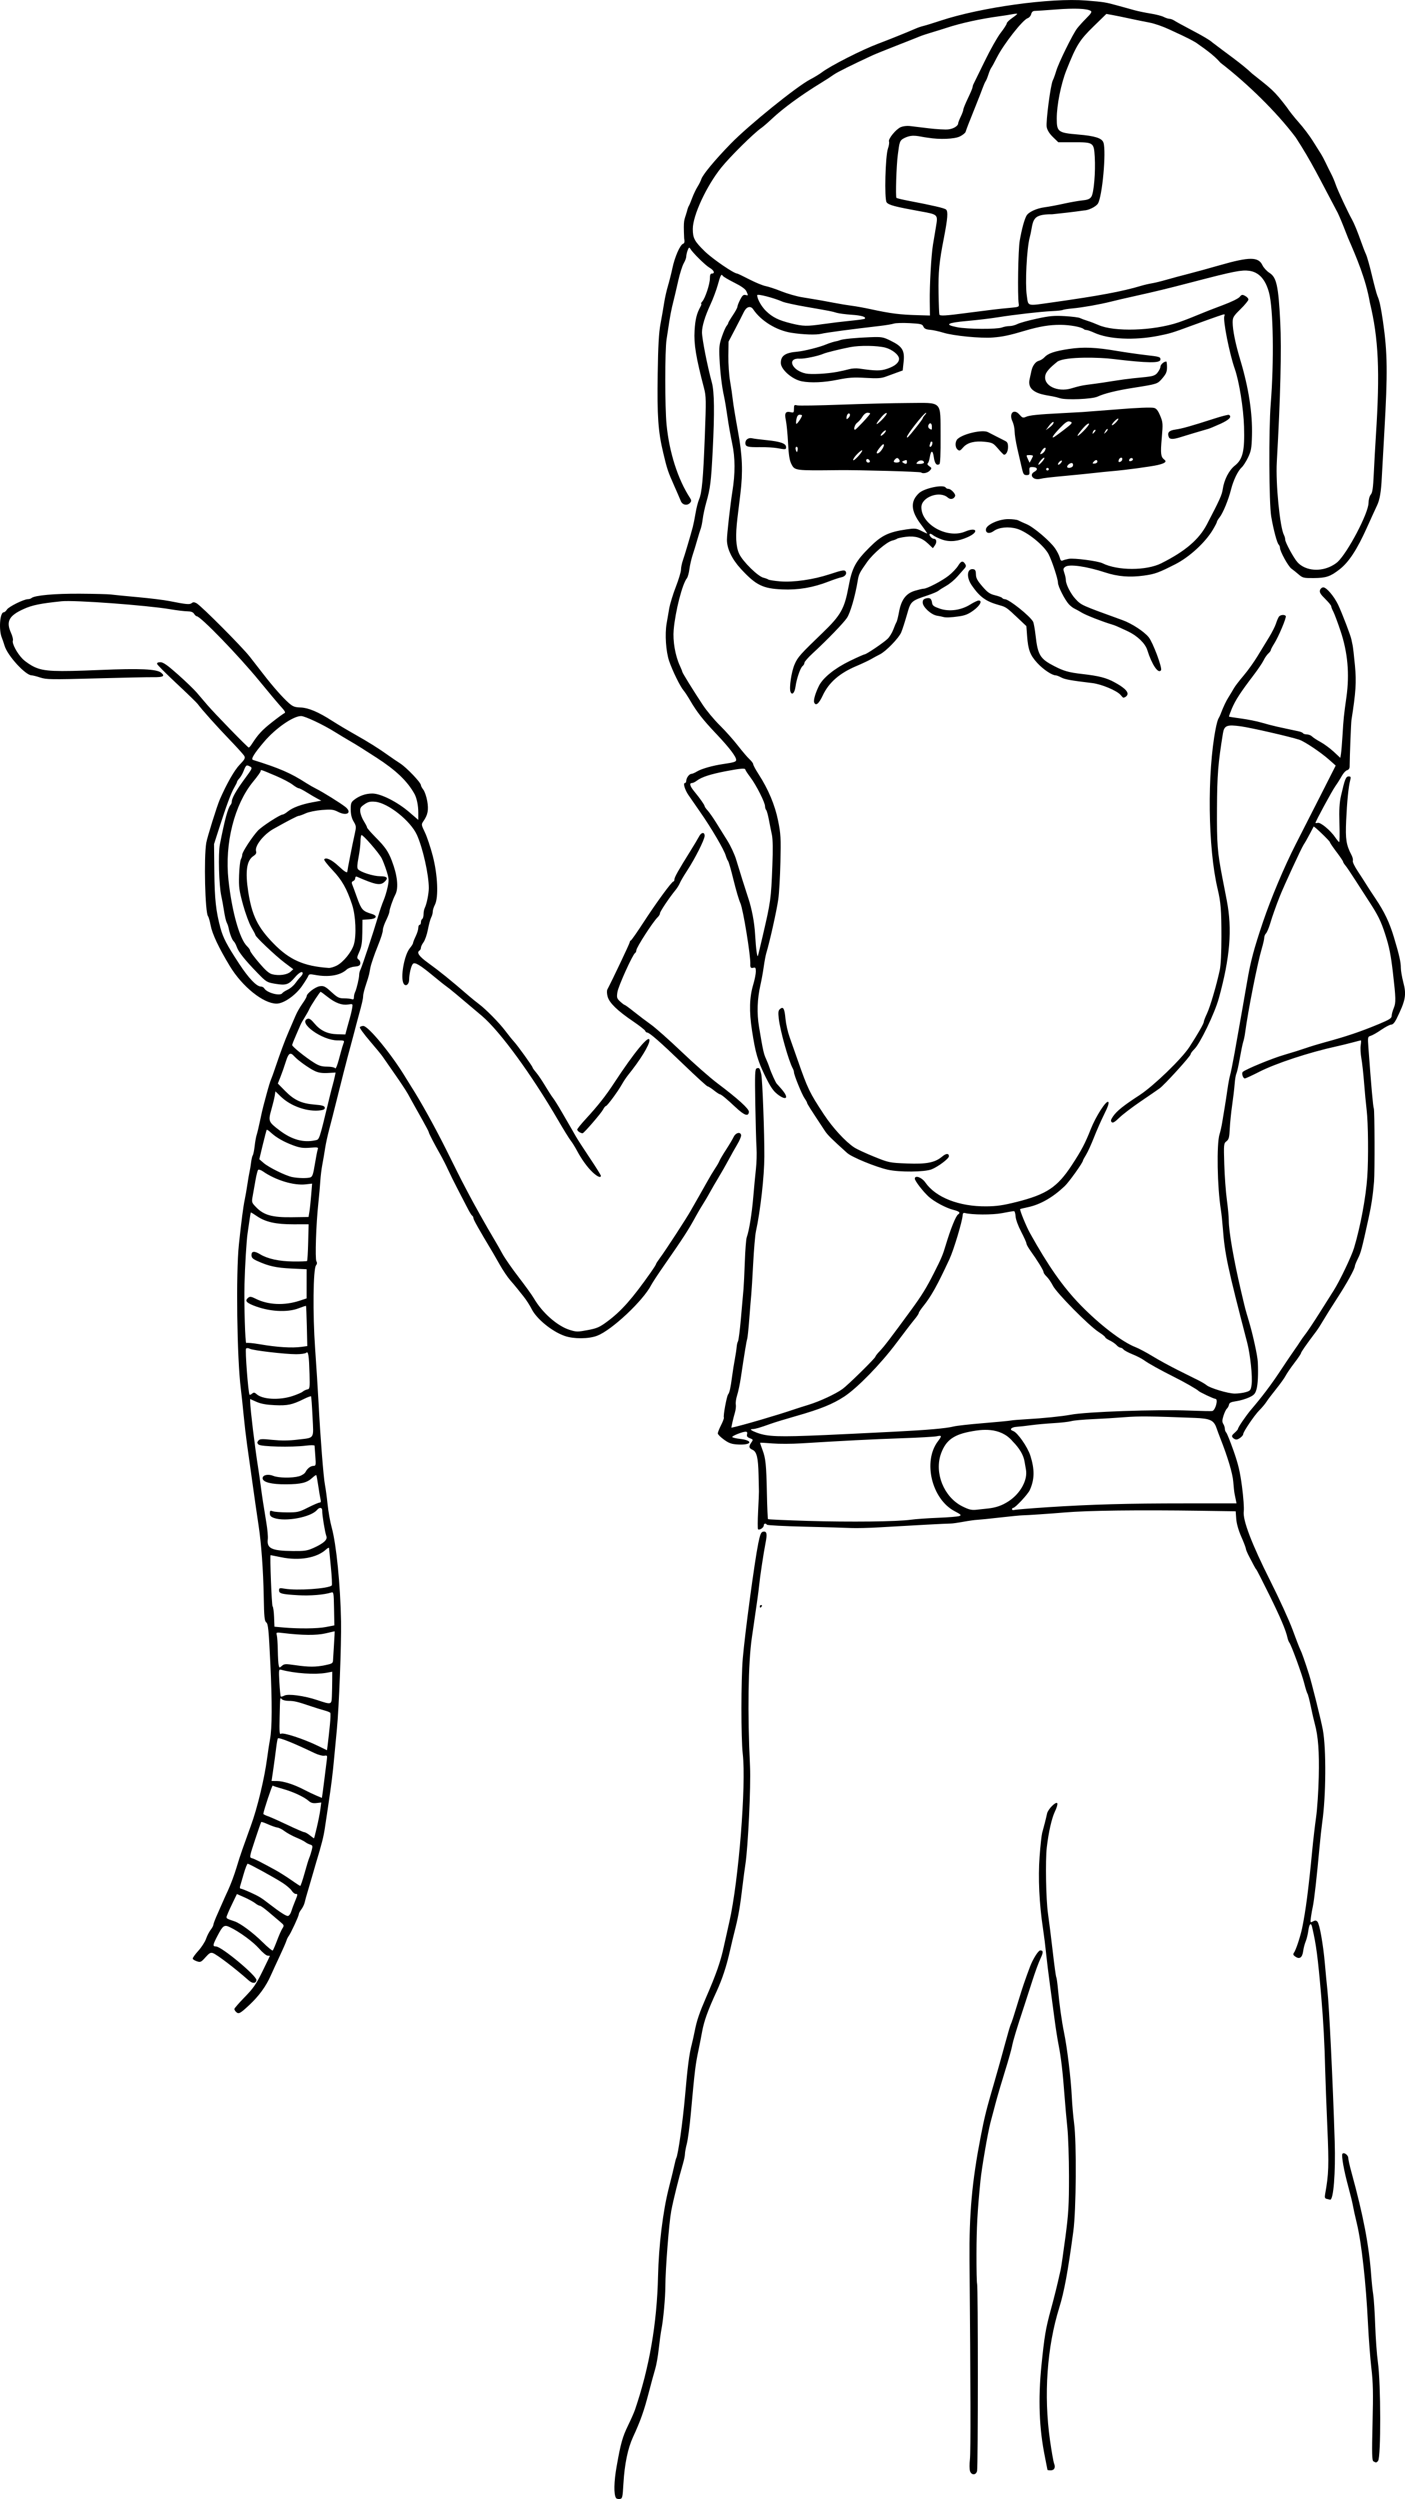 <?xml version="1.0" encoding="UTF-8" standalone="no"?>
<!-- Created with Inkscape (http://www.inkscape.org/) -->

<svg
   xmlns:dc="http://purl.org/dc/elements/1.1/"
   xmlns:cc="http://creativecommons.org/ns#"
   xmlns:rdf="http://www.w3.org/1999/02/22-rdf-syntax-ns#"
   xmlns:svg="http://www.w3.org/2000/svg"
   xmlns="http://www.w3.org/2000/svg"
   xmlns:sodipodi="http://sodipodi.sourceforge.net/DTD/sodipodi-0.dtd"
   xmlns:inkscape="http://www.inkscape.org/namespaces/inkscape"
   width="283.009mm"
   height="503.544mm"
   viewBox="0 0 283.009 503.544"
   version="1.1"
   id="svg7172"
   inkscape:version="0.92.3 (2405546, 2018-03-11)"
   sodipodi:docname="bikersint.svg">
  <defs
     id="defs7166" />
  <sodipodi:namedview
     id="base"
     pagecolor="#ffffff"
     bordercolor="#666666"
     borderopacity="1.0"
     inkscape:pageopacity="0.0"
     inkscape:pageshadow="2"
     inkscape:zoom="0.35"
     inkscape:cx="1051.0174"
     inkscape:cy="939.61916"
     inkscape:document-units="mm"
     inkscape:current-layer="layer1"
     showgrid="false"
     inkscape:window-width="1920"
     inkscape:window-height="1053"
     inkscape:window-x="0"
     inkscape:window-y="27"
     inkscape:window-maximized="1"
     fit-margin-top="0"
     fit-margin-left="0"
     fit-margin-right="0"
     fit-margin-bottom="0" />
  <g
     inkscape:label="Layer 1"
     inkscape:groupmode="layer"
     id="layer1"
     transform="translate(24.232,81.7)">
    <path
       style="fill:#000000;stroke-width:0.265"
       d="m 99.848,421.627 c -0.469,-0.76 -0.419,-3.258 0.128,-6.358 0.829,-4.7 1.178,-5.942 2.339,-8.334 0.565,-1.164 1.17,-2.533 1.344,-3.043 2.906,-8.507 4.446,-17.431 4.659,-26.988 0.136,-6.142 0.987,-13.092 2.169,-17.727 0.501,-1.965 1.018,-4.086 1.149,-4.714 0.131,-0.628 0.288,-1.224 0.35,-1.323 0.362,-0.586 1.323,-7.37 1.763,-12.443 0.51,-5.88 0.859,-8.592 1.335,-10.36 0.137,-0.509 0.427,-1.819 0.645,-2.91 0.411,-2.06 0.936,-3.598 2.304,-6.747 1.977,-4.551 2.875,-7.118 3.504,-10.02 0.193,-0.892 0.715,-3.229 1.16,-5.194 1.861,-8.225 3.394,-27.523 2.685,-33.779 -0.361,-3.186 -0.356,-14.92 0.009,-19.261 0.419,-4.976 2.378,-19.536 3.116,-23.158 0.359,-1.764 0.563,-2.267 0.948,-2.341 0.772,-0.149 0.89,0.375 0.515,2.284 -0.415,2.113 -1.119,6.8 -1.301,8.654 -0.114,1.166 -0.5,3.926 -1.441,10.319 -0.759,5.151 -0.907,15.297 -0.382,26.061 0.189,3.872 -0.4,16.312 -0.934,19.711 -0.137,0.873 -0.375,2.659 -0.529,3.969 -0.515,4.38 -0.843,6.332 -1.514,8.996 -0.366,1.455 -0.837,3.42 -1.047,4.366 -0.699,3.152 -1.565,5.788 -2.738,8.334 -1.73,3.754 -2.509,5.928 -2.894,8.07 -0.17,0.946 -0.471,2.494 -0.67,3.44 -0.69,3.289 -0.783,4.05 -1.604,13.097 -0.224,2.474 -0.581,5.17 -0.794,5.991 -0.212,0.821 -0.386,1.763 -0.386,2.093 0,0.33 -0.178,1.206 -0.395,1.946 -0.848,2.891 -1.937,7.275 -2.359,9.503 -0.452,2.388 -1.178,11.69 -1.191,15.259 -0.008,2.271 -0.409,6.651 -0.786,8.599 -0.141,0.728 -0.387,2.514 -0.546,3.969 -0.159,1.455 -0.471,3.241 -0.693,3.969 -0.222,0.728 -0.822,2.93 -1.333,4.895 -0.955,3.671 -1.648,5.625 -3.15,8.884 -1.058,2.296 -1.71,5.464 -1.94,9.419 -0.163,2.802 -0.21,3.001 -0.744,3.077 -0.314,0.045 -0.65,-0.048 -0.747,-0.205 z m 71.322,-5.375 c -0.126,-0.332 -0.14,-1.434 -0.029,-2.447 0.168,-1.542 0.141,-14.146 -0.084,-40.075 -0.082,-9.389 0.505,-15.885 2.245,-24.871 0.808,-4.174 1.123,-5.423 2.896,-11.509 0.551,-1.892 1.432,-5.047 1.957,-7.011 0.525,-1.965 1.063,-3.81 1.195,-4.101 0.256,-0.567 0.571,-1.536 1.714,-5.292 0.673,-2.21 1.191,-3.728 2.161,-6.325 0.587,-1.572 1.691,-3.333 2.089,-3.333 0.634,0 0.634,0.405 2.2e-4,1.736 -0.342,0.718 -1.057,2.675 -1.589,4.349 -0.532,1.673 -1.262,3.936 -1.624,5.027 -1.505,4.545 -2.271,7.08 -2.478,8.202 -0.121,0.655 -0.763,2.929 -1.427,5.054 -0.664,2.125 -1.503,4.982 -1.865,6.35 -0.361,1.368 -0.832,3.141 -1.046,3.942 -0.532,1.991 -1.771,9.189 -2.027,11.774 -0.604,6.106 -0.784,9.425 -0.798,14.703 -0.008,3.196 0.049,5.915 0.128,6.042 0.204,0.329 0.199,36.904 -0.005,37.716 -0.215,0.858 -1.097,0.902 -1.413,0.07 z m 15.589,-0.293 c 0,-0.057 -0.227,-1.218 -0.504,-2.58 -1.174,-5.767 -1.398,-11.639 -0.705,-18.484 0.595,-5.881 0.85,-7.401 1.86,-11.113 0.809,-2.972 1.253,-4.773 1.991,-8.07 0.13,-0.582 0.565,-3.559 0.967,-6.615 0.635,-4.83 0.73,-6.438 0.726,-12.303 -0.002,-3.711 -0.15,-8.116 -0.328,-9.79 -0.178,-1.673 -0.437,-4.591 -0.575,-6.482 -0.336,-4.588 -0.71,-7.78 -1.193,-10.198 -0.22,-1.098 -0.568,-3.3 -0.774,-4.895 -0.206,-1.595 -0.628,-4.745 -0.938,-7 -0.31,-2.256 -0.668,-5.173 -0.795,-6.482 -0.127,-1.31 -0.411,-3.572 -0.63,-5.027 -0.761,-5.054 -1.008,-10.264 -0.688,-14.548 0.163,-2.185 0.398,-4.33 0.522,-4.767 0.365,-1.287 0.828,-3.123 0.978,-3.876 0.174,-0.876 1.799,-2.517 2.066,-2.086 0.102,0.166 -0.114,0.92 -0.482,1.677 -0.628,1.292 -1.283,4.18 -1.632,7.196 -0.305,2.631 -0.163,10.58 0.239,13.361 0.221,1.528 0.653,4.975 0.96,7.659 0.307,2.685 0.623,4.986 0.702,5.114 0.079,0.128 0.24,1.265 0.357,2.527 0.28,3.02 0.749,6.382 1.187,8.512 0.666,3.239 1.406,9.334 1.591,13.097 0.079,1.601 0.286,3.982 0.46,5.292 0.521,3.907 0.426,17.529 -0.152,21.828 -1.084,8.069 -1.845,12.199 -2.826,15.346 -2.48,7.953 -3.161,17.655 -1.876,26.723 0.32,2.256 0.69,4.368 0.824,4.693 0.338,0.823 0.053,1.392 -0.697,1.392 -0.348,0 -0.633,-0.046 -0.633,-0.103 z m 65.657,-1.718 c -0.292,-0.185 -0.324,-1.576 -0.174,-7.735 0.148,-6.078 0.103,-8.178 -0.236,-11.019 -0.231,-1.93 -0.539,-5.979 -0.686,-8.996 -0.397,-8.182 -1.298,-16.287 -2.241,-20.17 -0.336,-1.382 -0.69,-2.99 -0.788,-3.572 -0.098,-0.582 -0.518,-2.308 -0.935,-3.836 -0.871,-3.19 -1.421,-6.253 -1.191,-6.625 0.258,-0.417 1.184,0.233 1.184,0.83 0,0.295 0.284,1.571 0.631,2.835 2.407,8.772 3.555,14.786 3.998,20.952 0.089,1.237 0.266,2.904 0.394,3.704 0.128,0.8 0.308,3.598 0.401,6.218 0.093,2.619 0.335,5.953 0.539,7.408 0.606,4.325 0.636,19.116 0.041,19.91 -0.29,0.387 -0.452,0.404 -0.937,0.097 z m -9.393,-52.87 c -0.391,-0.101 -0.459,-0.295 -0.338,-0.962 0.731,-4.02 0.787,-5.727 0.449,-13.525 -0.19,-4.371 -0.383,-9.496 -0.43,-11.387 -0.137,-5.542 -0.375,-10.012 -0.789,-14.817 -0.698,-8.089 -1.014,-10.505 -1.846,-14.089 -0.231,-0.995 -0.579,-0.669 -0.762,0.712 -0.095,0.719 -0.336,1.701 -0.536,2.183 -0.199,0.481 -0.423,1.338 -0.498,1.903 -0.183,1.388 -0.749,1.773 -1.645,1.118 -0.371,-0.271 -0.431,-0.463 -0.228,-0.728 0.381,-0.496 1.292,-3.235 1.658,-4.99 0.697,-3.333 1.294,-7.914 2.003,-15.346 0.215,-2.256 0.579,-5.411 0.808,-7.011 0.23,-1.601 0.471,-5.232 0.536,-8.07 0.118,-5.136 -0.108,-8.177 -0.797,-10.716 -0.197,-0.728 -0.566,-2.335 -0.819,-3.572 -0.253,-1.237 -0.549,-2.368 -0.657,-2.514 -0.108,-0.146 -0.399,-1.072 -0.645,-2.06 -0.464,-1.861 -2.604,-7.716 -3.008,-8.231 -0.127,-0.161 -0.293,-0.591 -0.371,-0.954 -0.324,-1.522 -1.425,-4.119 -3.702,-8.731 -1.329,-2.692 -2.485,-4.954 -2.569,-5.027 -0.084,-0.073 -0.304,-0.43 -0.491,-0.794 -0.186,-0.364 -0.623,-1.197 -0.971,-1.852 -0.348,-0.655 -0.64,-1.35 -0.648,-1.545 -0.008,-0.195 -0.423,-1.282 -0.922,-2.416 -0.571,-1.298 -0.949,-2.63 -1.02,-3.597 l -0.114,-1.535 -7.116,-0.109 c -12.3,-0.188 -22.673,-0.057 -27.356,0.346 -2.567,0.221 -7.84,0.578 -8.467,0.574 -0.364,-0.003 -2.388,0.194 -4.498,0.436 -2.11,0.242 -4.194,0.453 -4.63,0.469 -0.437,0.015 -1.687,0.191 -2.778,0.391 -1.091,0.2 -2.223,0.359 -2.514,0.354 -0.577,-0.01 -7.986,0.386 -14.287,0.763 -2.183,0.131 -4.802,0.195 -5.821,0.144 -1.019,-0.052 -5.22,-0.173 -9.337,-0.27 -4.117,-0.097 -7.547,-0.276 -7.622,-0.398 -0.223,-0.361 -0.635,-0.254 -0.635,0.165 0,0.428 -0.893,1.012 -1.152,0.753 -0.09,-0.09 -0.083,-1.723 0.015,-3.629 0.098,-1.906 0.173,-3.703 0.165,-3.994 -0.007,-0.291 -0.041,-1.779 -0.074,-3.307 -0.076,-3.494 -0.363,-4.693 -1.216,-5.081 -0.754,-0.344 -0.805,-0.662 -0.236,-1.475 0.391,-0.558 0.375,-0.603 -0.294,-0.857 -0.525,-0.2 -0.671,-0.403 -0.569,-0.793 0.095,-0.364 0.006,-0.524 -0.292,-0.524 -0.611,0 -2.696,0.826 -2.696,1.068 0,0.111 0.715,0.286 1.588,0.387 2.714,0.315 2.366,1.277 -0.407,1.127 -1.314,-0.071 -1.818,-0.245 -2.844,-0.982 -0.686,-0.493 -1.247,-1.058 -1.247,-1.257 0,-0.198 0.302,-0.957 0.671,-1.685 0.369,-0.728 0.619,-1.409 0.555,-1.513 -0.169,-0.276 0.566,-4.294 0.851,-4.649 0.292,-0.363 0.492,-1.276 0.821,-3.742 0.136,-1.019 0.382,-2.566 0.547,-3.44 0.165,-0.873 0.325,-1.946 0.357,-2.384 0.031,-0.438 0.153,-0.952 0.271,-1.142 0.117,-0.19 0.388,-2.332 0.6,-4.76 0.213,-2.428 0.44,-5.01 0.505,-5.737 0.065,-0.728 0.185,-3.228 0.268,-5.556 0.082,-2.328 0.255,-4.531 0.384,-4.895 0.483,-1.36 1.032,-4.739 1.311,-8.07 0.159,-1.892 0.402,-4.452 0.541,-5.689 0.139,-1.237 0.194,-3.142 0.123,-4.233 -0.071,-1.091 -0.183,-5.116 -0.249,-8.943 -0.103,-6.001 -0.066,-6.98 0.275,-7.11 0.521,-0.2 0.638,-0.054 0.923,1.15 0.236,0.996 0.65,11.957 0.628,16.624 -0.019,4.025 -0.796,10.916 -1.699,15.081 -0.158,0.728 -0.408,3.645 -0.556,6.482 -0.148,2.838 -0.319,5.636 -0.379,6.218 -0.06,0.582 -0.239,2.759 -0.397,4.837 -0.158,2.078 -0.35,3.942 -0.427,4.141 -0.136,0.355 -0.559,2.928 -1.265,7.69 -0.194,1.31 -0.533,2.937 -0.753,3.616 -0.22,0.679 -0.345,1.525 -0.277,1.879 0.068,0.354 -0.017,1.108 -0.188,1.676 -0.287,0.952 -0.763,3.024 -0.693,3.01 1.913,-0.383 9.392,-2.571 12.731,-3.725 0.437,-0.151 1.7,-0.553 2.808,-0.893 2.277,-0.699 5.468,-2.187 6.85,-3.193 1.13,-0.823 6.615,-6.222 6.615,-6.51 0,-0.114 0.387,-0.61 0.86,-1.103 0.914,-0.953 2.183,-2.615 6.373,-8.35 2.074,-2.838 3.03,-4.385 4.488,-7.259 1.568,-3.092 1.832,-3.714 2.438,-5.738 0.993,-3.319 2.048,-5.932 2.509,-6.217 0.535,-0.331 0.236,-0.606 -0.991,-0.915 -1.448,-0.364 -3.822,-1.631 -4.928,-2.631 -1.138,-1.029 -2.811,-3.195 -2.811,-3.64 0,-0.776 1.393,-0.282 2.106,0.747 2.104,3.036 6.795,4.876 12.314,4.828 2.059,-0.018 3.408,-0.215 6.083,-0.89 6.046,-1.526 8.201,-2.962 11.114,-7.408 1.933,-2.95 2.695,-4.397 3.826,-7.27 1.021,-2.591 3.133,-5.867 3.527,-5.473 0.19,0.19 -0.062,0.952 -0.817,2.467 -0.6,1.206 -1.534,3.323 -2.074,4.706 -0.541,1.382 -1.26,2.958 -1.598,3.5 -0.338,0.543 -0.615,1.058 -0.615,1.145 0,0.393 -2.796,4.312 -3.664,5.136 -2.434,2.309 -4.927,3.73 -7.496,4.272 -0.775,0.163 -1.443,0.328 -1.485,0.365 -0.148,0.13 1.207,3.458 1.96,4.813 3.688,6.637 6.659,10.873 10.146,14.469 3.866,3.987 8.45,7.505 11.122,8.535 0.655,0.252 2.203,1.076 3.44,1.831 1.237,0.755 3.536,2.013 5.108,2.796 1.573,0.783 3.418,1.704 4.101,2.045 0.683,0.341 1.42,0.779 1.639,0.972 0.673,0.597 4.39,1.715 5.705,1.715 0.685,0 1.692,-0.134 2.237,-0.297 0.919,-0.275 1.004,-0.386 1.159,-1.521 0.21,-1.531 -0.261,-6.032 -0.881,-8.417 -3.975,-15.298 -4.53,-17.908 -4.913,-23.102 -0.091,-1.237 -0.269,-2.904 -0.396,-3.704 -0.729,-4.61 -0.881,-13.223 -0.268,-15.214 0.179,-0.582 0.421,-1.654 0.537,-2.381 0.116,-0.728 0.341,-2.097 0.501,-3.043 0.159,-0.946 0.415,-2.613 0.569,-3.704 0.154,-1.091 0.388,-2.342 0.521,-2.778 0.133,-0.437 0.54,-2.461 0.906,-4.498 0.666,-3.716 2.157,-12.191 2.536,-14.42 0.681,-4.005 1.364,-6.576 3.163,-11.906 1.644,-4.874 4.342,-11.265 6.7,-15.875 1.452,-2.838 3.838,-7.527 5.303,-10.422 l 2.664,-5.262 -1.313,-1.166 c -1.691,-1.502 -4.959,-3.693 -6.033,-4.044 -1.88,-0.616 -9.668,-2.402 -11.73,-2.69 -2.833,-0.396 -3.379,-0.186 -3.638,1.403 -0.98,6.018 -1.165,8.35 -1.201,15.137 -0.038,7.178 0.089,8.818 1.081,13.924 0.297,1.528 0.7,3.612 0.897,4.63 1.12,5.809 0.654,11.508 -1.609,19.711 -0.832,3.016 -3.785,9.141 -4.942,10.249 -0.401,0.384 -0.728,0.834 -0.728,1.001 0,0.38 -5.239,6.15 -6.259,6.893 -0.414,0.302 -2.122,1.478 -3.796,2.614 -1.673,1.136 -3.608,2.61 -4.298,3.276 -0.955,0.921 -1.329,1.138 -1.563,0.903 -0.234,-0.234 -0.163,-0.516 0.3,-1.179 0.759,-1.089 2.089,-2.153 5.297,-4.241 2.851,-1.855 8.505,-7.316 10.073,-9.728 1.663,-2.558 2.891,-4.699 2.891,-5.04 0,-0.182 0.291,-0.947 0.648,-1.7 0.64,-1.354 1.905,-5.662 2.565,-8.736 0.212,-0.989 0.34,-3.533 0.34,-6.747 0,-5.317 -0.131,-6.928 -0.776,-9.657 -1.947,-8.226 -2.123,-23.287 -0.379,-32.279 0.169,-0.873 0.415,-1.766 0.545,-1.984 0.13,-0.218 0.306,-0.575 0.39,-0.794 0.663,-1.719 1.104,-2.66 1.676,-3.572 0.365,-0.582 0.846,-1.384 1.069,-1.782 0.223,-0.398 1.091,-1.529 1.928,-2.514 0.837,-0.984 2.098,-2.742 2.801,-3.906 0.703,-1.164 1.756,-2.891 2.34,-3.836 0.584,-0.946 1.215,-2.196 1.401,-2.778 0.187,-0.582 0.457,-1.207 0.602,-1.389 0.299,-0.377 1.156,-0.443 1.364,-0.105 0.178,0.288 -1.442,4.145 -2.337,5.563 -0.375,0.594 -0.681,1.182 -0.681,1.308 0,0.126 -0.23,0.437 -0.51,0.691 -0.281,0.254 -0.703,0.868 -0.939,1.364 -0.236,0.496 -1.167,1.871 -2.069,3.055 -2.567,3.367 -3.615,4.982 -4.323,6.665 -0.361,0.857 -0.619,1.587 -0.574,1.622 0.045,0.035 1.153,0.207 2.463,0.382 1.31,0.175 3.172,0.552 4.138,0.836 0.966,0.285 2.336,0.643 3.043,0.795 0.707,0.153 1.821,0.395 2.476,0.538 0.655,0.144 1.52,0.329 1.921,0.412 0.402,0.083 0.796,0.256 0.876,0.385 0.08,0.129 0.427,0.234 0.772,0.234 0.345,0 0.815,0.188 1.044,0.417 0.229,0.229 1.003,0.735 1.72,1.124 0.716,0.389 1.903,1.264 2.636,1.945 l 1.333,1.238 0.133,-0.841 c 0.073,-0.462 0.208,-2.091 0.3,-3.619 0.209,-3.472 0.253,-3.909 0.797,-7.805 0.647,-4.631 0.261,-8.972 -1.182,-13.284 -0.574,-1.716 -1.232,-3.477 -1.462,-3.914 -0.23,-0.437 -0.419,-0.925 -0.42,-1.084 0,-0.16 -0.55,-0.831 -1.22,-1.491 -0.951,-0.938 -1.179,-1.323 -1.04,-1.76 0.098,-0.307 0.398,-0.559 0.668,-0.559 0.642,0 2.179,1.814 2.994,3.532 0.77,1.625 2.511,6.171 2.65,6.919 0.054,0.291 0.167,0.827 0.252,1.191 0.085,0.364 0.298,2.209 0.474,4.101 0.312,3.356 0.18,5.412 -0.703,10.98 -0.086,0.54 -0.347,7.274 -0.366,9.428 -0.003,0.332 -0.215,0.619 -0.513,0.697 -0.28,0.073 -0.761,0.593 -1.069,1.155 -0.308,0.562 -0.898,1.499 -1.311,2.081 -0.666,0.941 -3.991,7.085 -3.991,7.376 0,0.063 0.213,0.059 0.473,-0.009 0.557,-0.146 2.552,1.518 3.514,2.931 0.353,0.519 0.711,0.944 0.795,0.945 0.084,0.001 0.104,-1.678 0.045,-3.731 -0.081,-2.818 -0.003,-4.196 0.323,-5.622 0.762,-3.338 0.974,-3.874 1.535,-3.874 0.433,0 0.484,0.116 0.321,0.728 -0.348,1.3 -0.656,4.353 -0.822,8.14 -0.168,3.828 -0.003,4.894 1.093,7.011 0.215,0.416 0.326,0.925 0.247,1.131 -0.079,0.206 0.362,1.136 0.981,2.067 0.619,0.931 1.379,2.109 1.689,2.619 0.31,0.509 1.163,1.819 1.896,2.91 1.821,2.713 2.826,4.83 3.737,7.873 1.056,3.525 1.37,4.924 1.37,6.105 0,0.553 0.224,1.86 0.498,2.903 0.668,2.544 0.462,3.638 -1.388,7.394 -0.356,0.722 -0.73,1.124 -1.047,1.124 -0.271,0 -1.166,0.465 -1.99,1.033 -0.823,0.568 -1.782,1.117 -2.13,1.22 -0.621,0.184 -0.63,0.229 -0.468,2.473 0.528,7.321 0.938,11.945 1.081,12.175 0.165,0.267 0.204,12.775 0.046,14.716 -0.225,2.756 -0.519,4.731 -1.105,7.408 -1.363,6.227 -1.545,6.918 -2.142,8.108 -0.339,0.676 -0.616,1.365 -0.616,1.532 0,0.536 -1.64,3.509 -3.586,6.499 -1.042,1.601 -2.273,3.565 -2.737,4.366 -0.463,0.8 -1.106,1.804 -1.427,2.231 -1.986,2.634 -3.098,4.225 -3.098,4.431 0,0.13 -0.597,1.016 -1.327,1.968 -0.73,0.952 -1.522,2.109 -1.759,2.57 -0.238,0.461 -1.103,1.672 -1.923,2.691 -0.82,1.019 -1.704,2.187 -1.963,2.597 -0.259,0.41 -0.911,1.185 -1.448,1.722 -0.955,0.955 -3.222,4.305 -3.222,4.762 0,0.363 -0.926,1.106 -1.377,1.106 -0.225,0 -0.552,-0.172 -0.726,-0.382 -0.255,-0.307 -0.184,-0.497 0.364,-0.974 0.375,-0.326 0.681,-0.679 0.681,-0.786 0,-0.313 1.649,-2.726 2.719,-3.978 2.141,-2.506 4.008,-4.983 5.757,-7.639 1.006,-1.528 2.279,-3.415 2.829,-4.193 0.55,-0.778 1.118,-1.617 1.264,-1.865 0.146,-0.248 0.627,-0.921 1.07,-1.496 0.443,-0.575 1.704,-2.474 2.803,-4.22 1.099,-1.746 2.376,-3.77 2.839,-4.498 1.216,-1.913 3.599,-6.903 4.107,-8.599 1.282,-4.289 2.374,-10.15 2.66,-14.287 0.256,-3.698 0.188,-10.914 -0.127,-13.494 -0.151,-1.237 -0.385,-3.714 -0.52,-5.505 -0.135,-1.791 -0.379,-3.993 -0.542,-4.894 -0.163,-0.901 -0.226,-2.085 -0.138,-2.631 0.087,-0.546 0.104,-0.993 0.036,-0.993 -0.067,0 -0.813,0.188 -1.657,0.417 -0.844,0.229 -2.287,0.582 -3.207,0.784 -5.597,1.228 -12.246,3.419 -15.648,5.157 -1.415,0.723 -2.703,1.315 -2.861,1.315 -0.375,0 -0.707,-1.051 -0.416,-1.315 0.601,-0.544 5.922,-2.737 8.343,-3.438 1.502,-0.435 3.441,-1.042 4.309,-1.349 0.868,-0.307 2.595,-0.833 3.836,-1.17 4.377,-1.187 7.249,-2.156 10.923,-3.686 2.124,-0.885 2.58,-1.174 2.58,-1.64 0,-0.311 0.193,-1.027 0.428,-1.59 0.45,-1.076 0.429,-1.954 -0.173,-7.11 -0.426,-3.651 -0.74,-5.221 -1.551,-7.739 -0.857,-2.663 -1.465,-3.894 -3.324,-6.733 -0.734,-1.12 -1.989,-3.065 -2.789,-4.322 -0.8,-1.257 -1.664,-2.531 -1.918,-2.832 -0.255,-0.301 -0.463,-0.642 -0.463,-0.758 0,-0.116 -0.595,-0.997 -1.323,-1.958 -0.728,-0.961 -1.323,-1.843 -1.323,-1.959 0,-0.227 -3.189,-3.297 -3.276,-3.153 -0.028,0.047 -0.393,0.74 -0.811,1.541 -0.418,0.8 -0.961,1.753 -1.208,2.117 -0.439,0.646 -3.994,8.351 -4.822,10.451 -0.777,1.971 -1.479,3.963 -1.944,5.515 -0.254,0.851 -0.621,1.705 -0.815,1.899 -0.194,0.194 -0.353,0.587 -0.353,0.873 0,0.286 -0.226,1.277 -0.501,2.202 -0.855,2.867 -2.77,12.546 -3.343,16.895 -0.086,0.655 -0.258,1.488 -0.383,1.852 -0.124,0.364 -0.433,1.852 -0.687,3.307 -0.254,1.455 -0.566,2.854 -0.693,3.108 -0.128,0.254 -0.288,1.207 -0.356,2.117 -0.069,0.91 -0.296,2.845 -0.505,4.3 -0.209,1.455 -0.425,3.581 -0.479,4.724 -0.082,1.746 -0.189,2.148 -0.665,2.514 -0.548,0.421 -0.563,0.576 -0.439,4.668 0.07,2.328 0.304,5.517 0.518,7.087 0.215,1.569 0.39,3.467 0.39,4.218 0,2.143 0.998,7.913 2.415,13.963 0.954,4.073 0.844,3.65 1.649,6.35 0.807,2.708 1.724,6.926 1.784,8.202 0.113,2.422 0.016,4.464 -0.259,5.462 -0.255,0.926 -0.487,1.184 -1.493,1.656 -0.655,0.308 -1.813,0.649 -2.574,0.759 -1.076,0.155 -1.406,0.315 -1.484,0.718 -0.055,0.286 -0.245,0.641 -0.421,0.791 -0.177,0.149 -0.483,0.787 -0.68,1.418 -0.281,0.896 -0.29,1.257 -0.045,1.65 0.173,0.277 0.314,0.719 0.314,0.983 0,0.264 0.126,0.606 0.28,0.76 0.154,0.154 0.821,1.815 1.481,3.691 0.947,2.689 1.308,4.223 1.703,7.247 0.276,2.11 0.433,4.321 0.348,4.913 -0.25,1.742 1.593,6.58 5.354,14.061 1.814,3.607 3.837,8.042 4.495,9.854 0.658,1.812 1.351,3.598 1.538,3.969 0.3,0.593 0.884,2.245 1.745,4.941 0.566,1.772 2.45,9.327 2.795,11.21 0.703,3.831 0.642,13.322 -0.119,18.653 -0.145,1.019 -0.399,3.34 -0.562,5.159 -0.502,5.571 -1.076,10.661 -1.327,11.774 -0.131,0.582 -0.308,1.57 -0.391,2.195 -0.147,1.096 -0.132,1.126 0.413,0.834 0.439,-0.235 0.639,-0.223 0.898,0.054 0.43,0.461 1.158,4.56 1.495,8.426 0.146,1.673 0.375,4.055 0.508,5.292 0.373,3.46 1.109,18.71 1.475,30.559 0.194,6.286 -0.245,11.866 -0.924,11.743 -0.093,-0.017 -0.39,-0.087 -0.66,-0.157 z m -83.79,-136.857 c 0.951,-0.134 3.412,-0.308 5.469,-0.388 2.057,-0.08 3.987,-0.237 4.291,-0.349 0.482,-0.178 0.366,-0.301 -0.911,-0.97 -4.638,-2.429 -6.468,-10.032 -3.392,-14.094 0.837,-1.105 0.806,-1.245 -0.222,-1.019 -0.473,0.104 -3.658,0.285 -7.078,0.403 -5.816,0.2 -12.107,0.52 -20.241,1.03 -1.892,0.119 -4.511,0.126 -5.821,0.016 -1.31,-0.11 -2.408,-0.174 -2.441,-0.142 -0.033,0.032 0.169,0.661 0.45,1.398 0.665,1.749 0.784,2.922 0.908,8.897 0.057,2.738 0.157,5.032 0.223,5.098 0.066,0.066 3.68,0.228 8.031,0.359 8.562,0.258 17.968,0.149 20.733,-0.239 z m 15.542,-2.26 c 1.656,-0.179 2.888,-0.62 4.229,-1.512 2.348,-1.562 3.817,-4.295 3.415,-6.354 -0.093,-0.475 -0.211,-1.161 -0.264,-1.525 -0.189,-1.315 -1.008,-2.726 -2.395,-4.124 -2.558,-3.081 -6.642,-2.312 -8.101,-2.066 -3.731,0.636 -5.333,1.768 -6.326,4.47 -1.424,3.876 0.539,8.795 4.257,10.667 1.302,0.656 1.866,0.797 2.786,0.7 0.635,-0.067 1.714,-0.183 2.398,-0.257 z m 11.985,-0.257 c 8.819,-0.572 16.079,-0.775 27.839,-0.776 h 10.244 l -0.124,-0.607 c -0.068,-0.334 -0.187,-0.912 -0.265,-1.286 -0.078,-0.374 -0.202,-1.498 -0.275,-2.499 -0.118,-1.614 -1.117,-4.961 -2.604,-8.727 -0.201,-0.509 -0.555,-1.462 -0.785,-2.117 -0.537,-1.522 -1.288,-1.867 -4.328,-1.987 -8.624,-0.34 -11.399,-0.369 -14.09,-0.148 -1.673,0.138 -4.591,0.316 -6.482,0.398 -1.892,0.081 -3.83,0.26 -4.306,0.397 -0.477,0.137 -2.084,0.32 -3.572,0.407 -1.488,0.087 -3.539,0.274 -4.557,0.416 -1.019,0.142 -2.319,0.287 -2.89,0.322 -1.116,0.068 -1.562,0.578 -0.734,0.841 0.871,0.277 2.914,3.194 3.481,4.971 0.889,2.787 0.853,4.822 -0.121,6.952 -0.388,0.847 -2.928,3.572 -3.331,3.572 -0.133,0 -0.241,0.127 -0.241,0.282 0,0.155 0.208,0.218 0.463,0.139 0.255,-0.079 3.261,-0.326 6.681,-0.547 z m -44.847,-14.54 c 1.31,-0.057 3.87,-0.177 5.689,-0.268 1.819,-0.091 5.689,-0.283 8.599,-0.428 6.262,-0.311 10.184,-0.658 11.642,-1.031 0.582,-0.149 3.261,-0.451 5.953,-0.671 2.692,-0.22 5.192,-0.458 5.556,-0.529 0.364,-0.071 1.793,-0.192 3.175,-0.268 3.286,-0.182 7.199,-0.579 8.897,-0.904 3.147,-0.602 17.309,-1.097 23.912,-0.837 2.401,0.095 4.485,0.136 4.63,0.092 0.658,-0.198 1.229,-2.451 0.622,-2.451 -0.314,0 -3.165,-1.342 -3.4,-1.601 -0.267,-0.294 -2.832,-1.767 -4.763,-2.734 -2.937,-1.472 -5.322,-2.797 -6.218,-3.453 -0.437,-0.32 -1.474,-0.853 -2.305,-1.186 -0.831,-0.332 -1.649,-0.771 -1.818,-0.975 -0.169,-0.204 -0.453,-0.37 -0.631,-0.37 -0.178,0 -0.531,-0.23 -0.785,-0.51 -0.254,-0.281 -0.868,-0.703 -1.364,-0.938 -0.496,-0.235 -0.902,-0.521 -0.902,-0.636 0,-0.114 -0.602,-0.598 -1.339,-1.075 -1.98,-1.283 -8.462,-7.846 -9.213,-9.328 -0.346,-0.684 -0.912,-1.508 -1.257,-1.832 -0.345,-0.324 -0.627,-0.735 -0.627,-0.913 0,-0.334 -1.207,-2.301 -2.63,-4.285 -0.445,-0.621 -0.81,-1.28 -0.81,-1.465 0,-0.185 -0.479,-1.256 -1.065,-2.381 -0.626,-1.202 -1.089,-2.479 -1.124,-3.098 -0.033,-0.579 -0.179,-1.053 -0.324,-1.054 -0.146,0 -1.217,0.184 -2.381,0.41 -1.93,0.375 -6.12,0.357 -7.541,-0.032 -0.263,-0.072 -0.405,0.092 -0.421,0.484 -0.047,1.149 -1.792,6.966 -2.64,8.794 -2.469,5.33 -3.699,7.536 -5.325,9.552 -0.481,0.597 -0.875,1.201 -0.875,1.341 0,0.141 -0.391,0.724 -0.869,1.296 -0.478,0.572 -2.115,2.707 -3.638,4.744 -3.158,4.224 -7.856,9.048 -10.507,10.787 -2.297,1.507 -4.821,2.531 -9.593,3.891 -2.11,0.601 -4.432,1.309 -5.159,1.571 -2.182,0.788 -3.186,1.081 -3.701,1.081 -0.665,0 -0.325,0.288 0.862,0.731 2.176,0.812 4.263,0.884 13.687,0.478 z M 23.298,323.67 c -0.175,-0.175 -0.318,-0.434 -0.318,-0.577 0,-0.143 0.937,-1.22 2.082,-2.394 1.758,-1.802 2.314,-2.609 3.572,-5.177 0.819,-1.673 1.49,-3.072 1.49,-3.109 0,-0.037 -0.208,-0.068 -0.463,-0.07 -0.255,-0.003 -1.024,-0.643 -1.709,-1.424 -1.2,-1.369 -3.961,-3.391 -5.878,-4.305 -1.147,-0.547 -1.404,-0.365 -2.516,1.771 -0.95,1.826 -0.99,2.11 -0.294,2.11 1.129,0 8.321,5.997 8.165,6.808 -0.133,0.69 -0.824,0.696 -1.59,0.014 -2.634,-2.344 -6.331,-5.167 -7.174,-5.479 -0.468,-0.173 -0.745,-0.018 -1.515,0.849 -0.859,0.968 -1.009,1.039 -1.706,0.806 -0.421,-0.14 -0.805,-0.375 -0.854,-0.522 -0.049,-0.147 0.446,-0.854 1.1,-1.571 0.654,-0.717 1.365,-1.813 1.58,-2.436 0.215,-0.622 0.635,-1.442 0.934,-1.822 0.299,-0.38 0.543,-0.839 0.543,-1.022 0,-0.182 0.368,-1.149 0.818,-2.147 0.45,-0.999 0.915,-2.054 1.033,-2.345 0.118,-0.291 0.628,-1.422 1.133,-2.514 0.505,-1.091 1.238,-3.056 1.63,-4.366 0.391,-1.31 0.928,-2.977 1.193,-3.704 0.265,-0.728 0.691,-1.918 0.946,-2.646 0.255,-0.728 0.618,-1.74 0.806,-2.249 1.292,-3.504 2.737,-9.516 3.274,-13.626 0.171,-1.31 0.427,-2.983 0.568,-3.718 0.435,-2.27 0.458,-7.323 0.068,-15.464 -0.317,-6.617 -0.439,-7.855 -0.805,-8.131 -0.365,-0.275 -0.445,-1.068 -0.519,-5.159 -0.099,-5.43 -0.486,-10.75 -1.054,-14.491 -0.382,-2.514 -0.773,-5.249 -1.533,-10.716 -0.222,-1.601 -0.574,-4.101 -0.781,-5.556 -0.207,-1.455 -0.512,-4.075 -0.677,-5.821 -0.165,-1.746 -0.419,-4.128 -0.566,-5.292 -0.779,-6.203 -1.01,-23.253 -0.393,-29.104 0.502,-4.762 0.877,-7.637 1.19,-9.128 0.138,-0.655 0.375,-2.024 0.527,-3.043 0.152,-1.019 0.347,-2.15 0.433,-2.514 0.086,-0.364 0.223,-1.197 0.304,-1.852 0.081,-0.655 0.237,-1.31 0.345,-1.455 0.109,-0.146 0.277,-0.979 0.375,-1.852 0.098,-0.873 0.279,-1.885 0.403,-2.249 0.124,-0.364 0.422,-1.614 0.663,-2.778 0.241,-1.164 0.566,-2.593 0.724,-3.175 0.158,-0.582 0.39,-1.445 0.515,-1.918 0.475,-1.785 0.8,-2.861 1.02,-3.373 0.125,-0.291 0.407,-1.065 0.628,-1.72 1.242,-3.68 2.166,-6.173 2.941,-7.938 0.48,-1.091 1.088,-2.503 1.351,-3.136 0.264,-0.633 0.872,-1.705 1.353,-2.38 0.48,-0.676 0.874,-1.354 0.874,-1.508 0,-0.576 1.736,-1.913 2.646,-2.038 0.818,-0.112 1.09,0.022 2.336,1.16 1.233,1.126 1.555,1.288 2.558,1.288 0.631,0 1.336,0.072 1.566,0.161 0.301,0.115 0.419,0.002 0.419,-0.4 0,-0.309 0.105,-0.768 0.233,-1.02 0.3,-0.591 0.825,-2.824 0.825,-3.51 0,-0.291 0.112,-0.736 0.25,-0.988 0.293,-0.539 2.669,-7.718 3.568,-10.778 0.342,-1.164 0.831,-2.593 1.087,-3.175 0.256,-0.582 0.621,-1.773 0.81,-2.646 0.313,-1.441 0.295,-1.746 -0.197,-3.307 -0.298,-0.946 -0.744,-2.106 -0.992,-2.577 -0.596,-1.133 -3.807,-4.816 -4.062,-4.659 -0.11,0.068 -0.199,0.642 -0.199,1.275 0,0.633 -0.177,2.075 -0.393,3.204 -0.282,1.474 -0.313,2.148 -0.108,2.395 0.49,0.59 3.108,1.421 4.479,1.421 1.431,0 1.695,0.366 0.829,1.15 -0.836,0.757 -1.815,0.569 -5.535,-1.061 -0.189,-0.083 -0.331,0.041 -0.331,0.289 0,0.238 -0.185,0.505 -0.412,0.592 -0.259,0.099 -0.345,0.317 -0.232,0.587 0.099,0.236 0.556,1.48 1.016,2.766 0.867,2.423 1.14,2.726 2.936,3.261 1.302,0.387 1.004,1.005 -0.529,1.096 l -1.323,0.079 -0.028,2.574 c -0.022,2.016 -0.151,2.853 -0.596,3.86 -0.518,1.171 -0.531,1.314 -0.142,1.598 0.235,0.172 0.383,0.542 0.33,0.824 -0.073,0.386 -0.358,0.533 -1.153,0.596 -0.581,0.047 -1.296,0.309 -1.589,0.583 -1.287,1.203 -3.687,1.603 -6.433,1.073 -0.949,-0.183 -1.171,-0.148 -1.3,0.21 -0.085,0.237 -0.642,1.136 -1.236,1.998 -1.327,1.923 -3.724,3.592 -5.157,3.592 -2.645,-5.3e-4 -6.902,-3.416 -9.398,-7.54 -2.224,-3.674 -3.54,-6.461 -3.874,-8.202 -0.167,-0.873 -0.406,-1.714 -0.531,-1.868 -0.597,-0.739 -0.862,-11.834 -0.354,-14.801 0.192,-1.123 2.173,-7.464 2.728,-8.731 1.423,-3.253 2.938,-5.903 4.007,-7.012 1.004,-1.041 1.157,-1.328 0.926,-1.747 -0.152,-0.276 -1.482,-1.752 -2.955,-3.28 C 19.478,64.704 16.397,61.259 15.605,60.166 15.404,59.889 13.499,58.037 11.371,56.05 9.244,54.062 7.464,52.278 7.417,52.084 7.361,51.853 7.59,51.731 8.079,51.731 c 0.568,0 1.414,0.592 3.525,2.468 1.528,1.358 3.229,2.995 3.78,3.638 0.551,0.643 1.504,1.759 2.117,2.479 1.483,1.742 8.165,8.613 8.376,8.613 0.091,0 0.376,-0.327 0.633,-0.728 1.237,-1.927 2.064,-2.82 4.07,-4.395 1.196,-0.939 2.327,-1.763 2.514,-1.831 0.226,-0.083 0.021,-0.467 -0.614,-1.149 C 31.954,60.262 29.967,57.896 28.062,55.568 23.855,50.423 16.164,42.471 15.397,42.471 c -0.124,0 -0.365,-0.222 -0.534,-0.493 -0.212,-0.339 -0.624,-0.495 -1.32,-0.499 -0.557,-0.003 -2.144,-0.196 -3.526,-0.429 -4.747,-0.798 -19.315,-1.868 -21.828,-1.603 -4.399,0.464 -5.932,0.779 -7.698,1.584 -2.943,1.341 -3.544,2.504 -2.493,4.819 0.282,0.622 0.446,1.304 0.365,1.516 -0.219,0.572 0.832,2.557 1.959,3.7 0.543,0.551 1.643,1.296 2.443,1.656 1.92,0.864 4.058,0.957 13.147,0.572 8.068,-0.342 11.397,-0.192 12.319,0.555 0.847,0.687 0.413,0.929 -1.609,0.898 -0.97,-0.015 -6.177,0.096 -11.569,0.245 -8.922,0.248 -9.927,0.232 -11.162,-0.171 -0.746,-0.244 -1.532,-0.444 -1.747,-0.444 -1.232,0 -4.856,-3.958 -5.45,-5.953 -0.173,-0.582 -0.417,-1.296 -0.541,-1.587 -0.665,-1.559 -0.416,-5.159 0.357,-5.159 0.169,0 0.463,-0.249 0.653,-0.554 0.366,-0.586 3.405,-2.092 4.221,-2.092 0.265,0 0.595,-0.103 0.733,-0.229 0.594,-0.542 4.711,-0.91 9.776,-0.875 2.91,0.02 5.708,0.093 6.218,0.162 0.509,0.069 2.94,0.308 5.401,0.532 2.461,0.224 5.319,0.576 6.35,0.782 3.411,0.684 4.124,0.751 4.513,0.428 0.283,-0.235 0.516,-0.23 0.983,0.02 0.922,0.493 9.145,8.753 10.726,10.774 0.76,0.972 2.027,2.601 2.814,3.62 1.869,2.42 3.844,4.653 5.053,5.715 0.804,0.706 1.206,0.859 2.346,0.893 1.58,0.047 3.593,0.898 6.396,2.703 1.019,0.656 3.102,1.898 4.63,2.76 2.743,1.547 4.807,2.846 6.789,4.271 0.559,0.402 1.581,1.096 2.271,1.543 1.295,0.838 4.166,3.849 4.168,4.371 5.3e-4,0.162 0.223,0.579 0.493,0.926 0.271,0.347 0.622,1.375 0.78,2.284 0.31,1.777 0.122,2.775 -0.763,4.048 -0.456,0.656 -0.449,0.714 0.298,2.268 0.421,0.877 1.134,3.015 1.585,4.751 0.989,3.81 1.185,8.357 0.424,9.83 -0.239,0.462 -0.434,1.092 -0.434,1.4 0,0.308 -0.138,0.818 -0.307,1.134 -0.169,0.316 -0.466,1.409 -0.661,2.43 -0.194,1.021 -0.592,2.179 -0.883,2.573 -0.291,0.394 -0.53,0.893 -0.53,1.109 0,0.216 -0.119,0.466 -0.265,0.555 -0.665,0.411 -0.143,1.17 1.734,2.526 2.308,1.666 4.544,3.477 8.165,6.612 0.594,0.515 1.497,1.246 2.007,1.626 1.436,1.071 4.134,3.811 5.367,5.451 0.614,0.817 1.397,1.789 1.741,2.16 0.74,0.799 3.74,4.976 3.74,5.207 0,0.088 0.327,0.547 0.728,1.019 0.4,0.472 1.204,1.66 1.786,2.639 0.582,0.979 1.304,2.097 1.604,2.484 0.3,0.387 1.093,1.656 1.763,2.82 0.67,1.164 1.463,2.533 1.763,3.043 0.3,0.509 0.776,1.343 1.058,1.852 0.282,0.509 1.535,2.452 2.785,4.318 1.249,1.866 2.272,3.503 2.272,3.638 0,0.491 -0.683,0.212 -1.626,-0.665 -1.075,-1 -2.257,-2.635 -3.236,-4.476 -0.357,-0.672 -0.907,-1.55 -1.222,-1.952 -0.315,-0.402 -1.437,-2.219 -2.494,-4.038 -5.394,-9.287 -11.746,-17.987 -15.389,-21.08 -4.773,-4.051 -6.585,-5.559 -7.102,-5.907 -0.324,-0.218 -1.532,-1.181 -2.686,-2.138 -2.648,-2.199 -3.712,-2.835 -4.099,-2.447 -0.356,0.356 -0.761,2.043 -0.769,3.205 -0.007,0.945 -0.685,1.459 -1.087,0.824 -0.728,-1.149 0.08,-5.805 1.249,-7.203 0.344,-0.411 0.626,-0.864 0.626,-1.005 0,-0.141 0.238,-0.75 0.529,-1.352 0.291,-0.602 0.529,-1.371 0.529,-1.707 0,-0.336 0.119,-0.612 0.265,-0.612 0.146,0 0.265,-0.231 0.265,-0.514 0,-0.282 0.119,-0.587 0.265,-0.677 0.146,-0.09 0.265,-0.515 0.265,-0.945 0,-0.43 0.105,-0.988 0.233,-1.241 0.385,-0.759 0.825,-2.91 0.825,-4.038 0,-2.687 -1.203,-8.067 -2.394,-10.704 -1.284,-2.843 -5.809,-6.442 -8.404,-6.684 -0.997,-0.093 -1.422,0.009 -2.166,0.52 -0.795,0.545 -0.913,0.76 -0.838,1.519 0.049,0.486 0.376,1.34 0.728,1.897 0.351,0.557 0.639,1.121 0.639,1.255 0,0.133 0.823,1.073 1.828,2.088 1.804,1.822 2.44,2.746 3.14,4.559 1.15,2.979 1.421,5.524 0.73,6.86 -0.506,0.978 -1.191,2.954 -1.199,3.458 -0.003,0.218 -0.299,0.992 -0.657,1.72 -0.358,0.728 -0.654,1.588 -0.659,1.913 -0.007,0.519 -0.358,1.632 -1.065,3.379 -0.653,1.613 -1.309,3.538 -1.444,4.233 -0.084,0.437 -0.199,1.032 -0.255,1.323 -0.056,0.291 -0.351,1.27 -0.657,2.174 -0.306,0.905 -0.556,1.903 -0.556,2.218 0,0.566 -0.212,1.497 -0.927,4.074 -0.202,0.728 -0.44,1.621 -0.53,1.984 -0.172,0.698 -0.798,3.052 -1.689,6.35 -0.295,1.091 -1.135,4.391 -1.867,7.333 -0.732,2.942 -1.571,6.245 -1.864,7.34 -0.294,1.095 -0.647,2.737 -0.784,3.647 -0.138,0.91 -0.387,2.37 -0.555,3.243 -0.167,0.873 -0.35,2.361 -0.407,3.307 -0.057,0.946 -0.237,2.97 -0.401,4.498 -0.451,4.196 -0.683,11.174 -0.39,11.686 0.172,0.3 0.146,0.57 -0.079,0.842 -0.577,0.695 -0.674,9.774 -0.18,16.708 0.239,3.347 0.55,8.288 0.692,10.98 0.374,7.102 0.992,15.01 1.292,16.536 0.143,0.728 0.383,2.508 0.533,3.957 0.15,1.449 0.521,3.533 0.825,4.63 0.934,3.377 1.753,11.619 1.881,18.929 0.081,4.599 -0.415,17.446 -0.837,21.696 -0.144,1.455 -0.386,4.015 -0.537,5.689 -0.286,3.165 -0.59,5.619 -1.199,9.657 -0.197,1.31 -0.499,3.334 -0.671,4.498 -0.269,1.828 -0.659,3.371 -1.806,7.144 -0.133,0.437 -0.494,1.687 -0.803,2.778 -0.309,1.091 -0.727,2.52 -0.929,3.175 -0.202,0.655 -0.444,1.538 -0.538,1.964 -0.094,0.425 -0.401,1.066 -0.683,1.425 -0.282,0.359 -0.513,0.805 -0.513,0.992 0,0.37 -1.649,3.913 -2.062,4.43 -0.14,0.175 -0.34,0.597 -0.445,0.938 -0.105,0.341 -0.703,1.71 -1.33,3.043 -0.627,1.333 -1.434,3.089 -1.794,3.903 -0.978,2.213 -2.39,4.15 -4.37,5.993 -1.851,1.724 -2.123,1.861 -2.647,1.337 z m 8.275,-14.367 c 0.382,-1.019 0.871,-2.123 1.089,-2.455 0.372,-0.567 0.344,-0.646 -0.463,-1.323 -0.472,-0.396 -1.519,-1.284 -2.326,-1.974 -0.807,-0.69 -1.601,-1.255 -1.763,-1.257 -0.162,0 -0.588,-0.233 -0.946,-0.514 -0.358,-0.282 -1.331,-0.813 -2.163,-1.181 l -1.512,-0.668 -1.046,2.173 c -0.575,1.195 -1.047,2.308 -1.048,2.473 -0.002,0.291 0.16,0.378 1.62,0.862 1.176,0.39 3.709,2.271 5.654,4.199 1.019,1.009 1.933,1.764 2.031,1.677 0.099,-0.087 0.491,-0.992 0.873,-2.01 z m 2.849,-5.821 c 0.133,-0.437 0.47,-1.352 0.75,-2.033 0.607,-1.479 0.612,-1.538 0.142,-1.538 -0.202,0 -0.565,-0.303 -0.808,-0.674 -0.243,-0.371 -1.076,-1.079 -1.851,-1.575 -1.74,-1.113 -6.706,-3.836 -6.996,-3.836 -0.117,0 -0.478,0.923 -0.802,2.051 -0.324,1.128 -0.655,2.259 -0.735,2.514 -0.08,0.255 -0.015,0.463 0.143,0.463 0.159,0 1.088,0.366 2.064,0.813 1.626,0.745 2.075,1.021 3.662,2.252 2.149,1.667 3.448,2.503 3.79,2.436 0.22,-0.043 0.508,-0.435 0.641,-0.871 z m 2.692,-7.739 c 0.392,-1.419 0.819,-2.818 0.95,-3.109 0.131,-0.291 0.351,-0.971 0.491,-1.511 0.229,-0.887 0.198,-0.999 -0.318,-1.156 -0.314,-0.096 -0.75,-0.318 -0.968,-0.495 -0.218,-0.177 -1.05,-0.595 -1.849,-0.929 -0.798,-0.334 -1.844,-0.907 -2.323,-1.272 -0.479,-0.365 -1.136,-0.697 -1.459,-0.736 -0.323,-0.04 -1.163,-0.33 -1.866,-0.646 -0.703,-0.316 -1.326,-0.528 -1.383,-0.47 -0.057,0.057 -0.626,1.69 -1.263,3.629 -1.133,3.447 -1.147,3.528 -0.604,3.67 0.536,0.14 1.573,0.664 4.685,2.364 0.813,0.445 2.242,1.345 3.175,2.001 0.933,0.656 1.769,1.204 1.859,1.217 0.089,0.013 0.483,-1.137 0.874,-2.556 z m 2.491,-9.327 c 0.292,-1.237 0.608,-2.851 0.702,-3.587 l 0.172,-1.338 -0.96,0.112 c -0.693,0.081 -1.121,-0.032 -1.539,-0.404 -0.923,-0.823 -3.171,-1.873 -5.233,-2.444 -1.047,-0.29 -1.969,-0.592 -2.048,-0.672 -0.116,-0.116 -1.867,5.166 -1.891,5.701 -0.004,0.08 0.44,0.302 0.986,0.493 0.546,0.191 2.333,0.989 3.973,1.773 1.639,0.784 3.127,1.426 3.307,1.427 0.18,0 0.684,0.288 1.121,0.638 0.437,0.35 0.813,0.617 0.837,0.594 0.024,-0.023 0.282,-1.054 0.574,-2.291 z m 1.47,-9.327 c 0.24,-1.928 0.483,-3.874 0.54,-4.324 0.094,-0.738 0.043,-0.807 -0.519,-0.7 -0.347,0.066 -1.244,-0.179 -2.027,-0.556 -4.224,-2.029 -7.091,-3.176 -7.332,-2.934 -0.07,0.07 -0.223,0.928 -0.339,1.907 -0.116,0.978 -0.372,2.88 -0.569,4.226 l -0.358,2.447 1.083,0.007 c 1.296,0.008 3.49,0.71 5.462,1.749 0.792,0.417 1.916,0.954 2.499,1.194 0.583,0.24 1.074,0.448 1.091,0.463 0.017,0.015 0.228,-1.55 0.468,-3.479 z m 1.147,-11.26 c 0.12,-1.209 0.156,-2.29 0.08,-2.404 -0.076,-0.113 -0.615,-0.333 -1.197,-0.488 -0.582,-0.155 -1.773,-0.524 -2.646,-0.82 -2.746,-0.931 -3.448,-1.102 -4.53,-1.102 -0.579,0 -1.196,-0.143 -1.37,-0.318 -0.402,-0.402 -0.364,-0.692 -0.465,3.578 -0.071,2.992 -0.023,3.605 0.26,3.37 0.405,-0.336 4.538,1.014 7.482,2.443 l 1.798,0.873 0.185,-1.468 c 0.102,-0.807 0.283,-2.457 0.403,-3.666 z m 0.397,-5.806 c 0.032,-0.837 0.063,-2.278 0.067,-3.202 l 0.009,-1.681 -1.192,0.219 c -2.217,0.408 -6.44,0.122 -9.103,-0.616 -0.477,-0.132 -0.496,-0.003 -0.355,2.557 0.082,1.483 0.209,2.757 0.282,2.83 0.073,0.073 0.393,-0.005 0.71,-0.175 0.774,-0.414 4.012,0.024 6.629,0.898 2.887,0.964 2.883,0.965 2.953,-0.831 z m -7.376,-6.203 c 2.756,0.398 4.109,0.398 6.044,-0.003 1.376,-0.284 1.54,-0.388 1.564,-0.992 0.015,-0.371 0.104,-1.836 0.198,-3.255 0.095,-1.419 0.15,-2.58 0.122,-2.58 -0.027,1.1e-4 -0.861,0.192 -1.852,0.426 -1.79,0.423 -4.695,0.399 -8.522,-0.069 -1.409,-0.172 -1.426,-0.166 -1.27,0.462 0.087,0.35 0.175,1.708 0.196,3.018 0.021,1.31 0.101,2.655 0.177,2.989 0.133,0.582 0.161,0.588 0.648,0.147 0.46,-0.416 0.718,-0.43 2.694,-0.145 z m 6.149,-7.685 1.729,-0.328 -0.066,-3.394 c -0.064,-3.293 -0.083,-3.389 -0.611,-3.219 -1.388,0.445 -4.215,0.674 -6.598,0.535 -3.334,-0.195 -3.868,-0.331 -3.868,-0.991 0,-0.47 0.115,-0.504 1.124,-0.33 2.518,0.435 8.788,0.004 9.495,-0.652 0.093,-0.086 0.01,-1.764 -0.184,-3.728 -0.194,-1.965 -0.359,-3.682 -0.367,-3.816 -0.008,-0.135 -0.282,0 -0.61,0.301 -1.861,1.706 -5.387,2.316 -9.026,1.564 -1.142,-0.236 -2.103,-0.43 -2.134,-0.43 -0.177,0 0.219,10.21 0.4,10.326 0.12,0.077 0.253,1.029 0.297,2.117 l 0.079,1.977 1.72,0.153 c 3.18,0.282 6.88,0.247 8.622,-0.084 z m -2.503,-15.922 c 2.073,-0.933 2.89,-1.673 2.623,-2.375 -0.284,-0.748 -0.878,-4.365 -0.84,-5.121 0.034,-0.692 -0.532,-0.79 -1.039,-0.179 -1.218,1.468 -6.348,2.434 -8.649,1.63 -0.65,-0.227 -0.86,-0.457 -0.86,-0.94 0,-0.552 0.082,-0.609 0.595,-0.419 0.327,0.121 1.619,0.224 2.869,0.229 2.113,0.009 2.413,-0.061 4.233,-0.984 1.078,-0.546 2.121,-0.993 2.319,-0.992 0.246,0 0.31,-0.196 0.202,-0.627 -0.087,-0.345 -0.294,-1.566 -0.461,-2.712 -0.167,-1.146 -0.348,-2.135 -0.403,-2.197 -0.055,-0.062 -0.426,0.191 -0.825,0.563 -1.044,0.974 -2.251,1.272 -5.234,1.292 -3,0.02 -4.751,-0.432 -4.751,-1.228 0,-0.666 1.107,-0.904 2.174,-0.466 1.016,0.416 3.784,0.455 5.165,0.071 0.553,-0.154 1.126,-0.532 1.3,-0.858 0.403,-0.756 1.026,-1.226 1.64,-1.237 0.444,-0.008 0.475,-0.186 0.34,-1.927 -0.082,-1.055 -0.153,-2.02 -0.158,-2.144 -0.005,-0.124 -0.811,-0.124 -1.795,0 -2.819,0.356 -9.064,0.205 -9.499,-0.23 -0.293,-0.293 -0.298,-0.442 -0.029,-0.779 0.288,-0.36 0.672,-0.382 2.847,-0.159 1.724,0.176 3.274,0.166 4.936,-0.034 3.658,-0.439 3.353,0.012 3.132,-4.632 -0.104,-2.198 -0.239,-4.049 -0.3,-4.113 -0.061,-0.065 -0.732,0.19 -1.492,0.567 -2.307,1.142 -3.252,1.339 -5.843,1.219 -1.706,-0.08 -2.788,-0.279 -3.675,-0.677 l -1.257,-0.564 0.005,0.58 c 0.012,1.364 0.956,9.185 1.587,13.148 0.151,0.946 0.39,2.613 0.532,3.704 0.288,2.219 0.565,4.037 1.148,7.541 0.218,1.31 0.346,2.778 0.285,3.263 -0.238,1.883 0.758,2.354 5.076,2.398 2.301,0.024 2.88,-0.063 4.101,-0.612 z m -4.244,-30.606 c 0.934,-0.305 1.876,-0.709 2.094,-0.899 0.218,-0.19 0.635,-0.389 0.926,-0.444 0.498,-0.093 0.524,-0.275 0.448,-3.136 -0.098,-3.668 -0.252,-4.662 -0.66,-4.254 -0.16,0.16 -1.071,0.291 -2.024,0.29 -2.291,0 -8.707,-0.755 -9.351,-1.1 -0.31,-0.166 -0.603,-0.177 -0.752,-0.028 -0.224,0.224 0.451,9.04 0.712,9.301 0.058,0.058 0.288,-0.048 0.513,-0.234 0.336,-0.279 0.495,-0.26 0.904,0.11 1.185,1.072 4.546,1.256 7.19,0.394 z m 1.86,-9.924 1.163,-0.159 -0.095,-4.008 c -0.052,-2.204 -0.127,-4.042 -0.165,-4.084 -0.039,-0.042 -0.685,0.167 -1.437,0.463 -2.351,0.927 -6.119,0.691 -9.219,-0.578 -1.44,-0.589 -1.677,-0.961 -0.981,-1.538 0.337,-0.279 0.604,-0.24 1.532,0.223 2.491,1.244 5.751,1.388 8.792,0.389 l 1.435,-0.471 0.002,-2.938 0.002,-2.938 -3.109,-0.147 c -3.06,-0.145 -4.558,-0.48 -6.879,-1.538 -0.886,-0.403 -1.124,-0.653 -1.124,-1.172 0,-0.809 0.588,-0.864 1.739,-0.162 1.495,0.912 3.821,1.422 6.637,1.455 1.478,0.018 2.748,-0.028 2.823,-0.101 0.074,-0.073 0.175,-1.766 0.223,-3.763 l 0.088,-3.63 -3.043,0.005 c -3.535,0.005 -5.602,-0.45 -7.326,-1.614 -0.642,-0.433 -1.204,-0.787 -1.249,-0.787 -0.045,0 -0.156,0.566 -0.246,1.257 -0.09,0.691 -0.285,2.031 -0.432,2.977 -0.212,1.363 -0.538,6.728 -0.618,10.186 -0.099,4.289 0.134,12.038 0.358,11.899 0.152,-0.094 1.372,0.018 2.712,0.249 3.521,0.606 6.479,0.79 8.42,0.524 z m 1.585,-27.225 c 0.096,-0.582 0.258,-2.096 0.361,-3.364 l 0.186,-2.305 -1.28,0.15 c -2.401,0.281 -6.078,-0.835 -8.642,-2.623 -0.412,-0.287 -0.841,-0.418 -0.955,-0.291 -0.114,0.127 -0.352,1.064 -0.53,2.083 -0.178,1.019 -0.43,2.445 -0.56,3.17 -0.232,1.29 -0.216,1.34 0.73,2.309 1.53,1.566 3.247,2.037 7.215,1.978 l 3.3,-0.049 z m 0.129,-6.903 c 0.473,-0.127 0.616,-0.522 0.975,-2.708 0.231,-1.408 0.496,-2.755 0.587,-2.994 0.147,-0.383 -0.036,-0.418 -1.561,-0.295 -1.391,0.112 -2.052,0.019 -3.391,-0.475 -1.882,-0.694 -3.441,-1.587 -4.504,-2.579 -0.399,-0.372 -0.77,-0.626 -0.826,-0.563 -0.056,0.062 -0.416,1.423 -0.801,3.023 l -0.7,2.91 0.865,0.752 c 1.029,0.895 4.454,2.585 5.759,2.842 1.196,0.235 2.892,0.276 3.597,0.087 z m 1.016,-7.482 c 0.906,-0.195 0.751,0.27 2.935,-8.766 0.229,-0.946 0.519,-2.077 0.645,-2.514 0.126,-0.437 0.302,-1.151 0.391,-1.587 l 0.161,-0.794 -1.573,0.089 c -1.107,0.062 -1.874,-0.051 -2.587,-0.383 -1.179,-0.549 -3.435,-2.162 -4.163,-2.978 -0.806,-0.903 -1.159,-0.678 -1.709,1.089 -0.283,0.909 -0.759,2.271 -1.058,3.025 l -0.544,1.371 1.48,1.504 c 1.809,1.838 3.284,2.523 5.891,2.735 1.549,0.126 2.013,0.259 2.077,0.594 0.059,0.309 -0.164,0.467 -0.791,0.559 -2.601,0.382 -6.021,-0.789 -8.051,-2.757 l -1.093,-1.059 -0.139,0.884 c -0.076,0.486 -0.387,1.763 -0.69,2.837 -0.645,2.287 -0.58,2.447 1.691,4.164 2.442,1.846 4.768,2.495 7.127,1.987 z m 5.224,-17.894 c 0.15,-0.582 0.377,-1.326 0.504,-1.654 0.223,-0.574 0.178,-0.595 -1.235,-0.595 -3.092,0 -8.027,-3.576 -6.006,-4.351 0.326,-0.125 0.708,0.131 1.353,0.908 1.228,1.479 2.649,2.155 4.638,2.209 l 1.616,0.044 0.354,-1.323 c 0.195,-0.728 0.475,-1.74 0.624,-2.249 0.148,-0.509 0.331,-1.308 0.405,-1.774 0.134,-0.839 0.126,-0.846 -0.79,-0.698 -1.258,0.204 -2.589,-0.283 -4.153,-1.519 -0.721,-0.57 -1.358,-1.037 -1.414,-1.037 -0.153,0 -2.014,2.847 -2.301,3.519 -0.137,0.32 -0.547,1.058 -0.913,1.64 -0.365,0.582 -0.735,1.237 -0.822,1.455 -0.087,0.218 -0.504,1.18 -0.928,2.138 -0.424,0.957 -0.77,1.85 -0.769,1.984 0.001,0.307 2.624,2.428 4.35,3.518 1.036,0.654 1.598,0.826 2.696,0.826 0.768,0 1.473,0.137 1.578,0.307 0.177,0.287 0.518,-0.656 1.212,-3.35 z M 32.634,118.413 c 0.088,-0.142 0.573,-0.454 1.079,-0.694 0.506,-0.24 1.184,-0.807 1.507,-1.26 0.323,-0.453 0.796,-1.034 1.053,-1.29 0.257,-0.257 0.467,-0.586 0.467,-0.731 0,-0.579 -0.721,-0.209 -1.593,0.817 -1.235,1.453 -1.791,1.633 -3.922,1.273 -1.703,-0.288 -1.82,-0.359 -3.612,-2.204 -2.53,-2.605 -3.802,-4.206 -4.158,-5.236 -0.165,-0.478 -0.445,-0.987 -0.621,-1.133 -0.309,-0.255 -0.81,-1.577 -1.03,-2.722 -0.058,-0.303 -0.224,-0.77 -0.367,-1.039 -0.144,-0.269 -0.388,-1.318 -0.544,-2.332 -0.155,-1.014 -0.403,-2.38 -0.55,-3.035 -0.469,-2.091 -0.648,-8.525 -0.288,-10.368 0.994,-5.086 1.614,-7.365 2.178,-8.007 0.121,-0.138 0.221,-0.418 0.221,-0.621 0,-0.692 0.904,-2.297 2.562,-4.547 1.63,-2.212 1.645,-2.249 1.067,-2.561 -0.673,-0.364 -0.767,-0.292 -1.262,0.969 -0.2,0.509 -0.576,1.157 -0.836,1.439 -0.26,0.282 -0.473,0.603 -0.473,0.712 0,0.11 -0.259,0.638 -0.575,1.174 -0.632,1.071 -1.589,3.655 -3.081,8.316 l -0.974,3.043 0.057,5.556 c 0.056,5.515 0.33,8.027 1.241,11.377 0.536,1.973 1.298,3.427 3.763,7.185 1.923,2.931 3.505,4.589 4.379,4.589 0.251,0 0.551,0.162 0.667,0.359 0.538,0.914 3.238,1.633 3.647,0.971 z m 1.637,-4.295 0.574,-0.528 -1.765,-1.328 c -1.767,-1.329 -5.855,-5.201 -5.862,-5.553 -0.002,-0.103 -0.37,-0.807 -0.817,-1.566 -0.447,-0.759 -1.206,-2.818 -1.686,-4.576 -0.773,-2.831 -0.863,-3.506 -0.787,-5.903 0.047,-1.488 0.21,-2.939 0.363,-3.224 0.152,-0.285 0.277,-0.713 0.277,-0.952 0,-0.525 2.03,-3.629 3.161,-4.834 0.813,-0.867 4.465,-3.234 4.989,-3.234 0.152,0 0.613,-0.275 1.025,-0.612 0.951,-0.778 2.725,-1.439 4.98,-1.855 l 1.771,-0.327 -0.753,-0.386 c -0.414,-0.213 -1.372,-0.774 -2.129,-1.249 -0.757,-0.474 -1.508,-0.862 -1.669,-0.862 -0.161,0 -0.732,-0.336 -1.269,-0.748 -0.537,-0.411 -2.036,-1.195 -3.33,-1.743 -3.174,-1.342 -3.071,-1.31 -3.071,-0.971 0,0.165 -0.663,1.1 -1.473,2.079 -3.817,4.609 -5.808,12.494 -5.013,19.853 0.687,6.364 2.254,11.945 3.752,13.365 0.334,0.317 0.61,0.721 0.612,0.899 0.003,0.178 0.808,1.269 1.791,2.425 1.32,1.553 2.02,2.16 2.684,2.326 1.326,0.331 2.99,0.104 3.645,-0.498 z m 9.323,-1.256 c 1.326,-0.676 3.01,-2.749 3.451,-4.246 0.551,-1.873 0.375,-5.829 -0.359,-8.054 -1.062,-3.218 -2.041,-4.943 -3.944,-6.947 -0.998,-1.05 -1.747,-2.018 -1.665,-2.15 0.306,-0.496 1.494,0.05 2.837,1.303 1.309,1.223 1.823,1.535 1.823,1.11 0,-0.276 1.031,-5.52 1.459,-7.423 0.355,-1.577 0.346,-1.701 -0.199,-2.625 -0.388,-0.658 -0.576,-1.428 -0.585,-2.394 -0.011,-1.212 0.085,-1.502 0.648,-1.946 1.077,-0.849 2.363,-1.301 3.706,-1.301 1.702,0 5.031,1.678 7.436,3.748 l 1.823,1.569 v -1.515 c 0,-1.367 -0.314,-2.9 -0.76,-3.705 -1.441,-2.602 -3.731,-4.788 -7.707,-7.356 -3.2,-2.067 -3.752,-2.412 -5.424,-3.389 -0.873,-0.51 -2.183,-1.3 -2.91,-1.755 -2.37,-1.483 -6.029,-3.207 -6.807,-3.207 -1.598,0 -5.141,2.463 -7.445,5.176 -2.034,2.395 -2.718,3.517 -2.234,3.668 5.32,1.657 7.599,2.646 10.666,4.628 0.582,0.376 1.535,0.921 2.117,1.21 1.25,0.622 4.719,2.781 5.755,3.581 1.503,1.162 0.421,1.974 -1.395,1.048 -0.955,-0.487 -1.37,-0.537 -3.256,-0.387 -1.208,0.096 -2.656,0.395 -3.283,0.678 -0.617,0.279 -1.242,0.506 -1.388,0.506 -0.259,0 -2.035,0.915 -5.047,2.601 -2.053,1.149 -3.889,3.492 -3.557,4.538 0.114,0.359 -0.041,0.637 -0.539,0.962 -1.359,0.89 -1.678,3.127 -1.034,7.236 0.746,4.758 1.91,7.13 5.105,10.403 3.207,3.286 6.083,4.558 11.098,4.908 0.333,0.023 1.062,-0.19 1.618,-0.474 z m 85.22,129.104 c 0,-0.146 0.126,-0.265 0.28,-0.265 0.154,0 0.207,0.119 0.117,0.265 -0.09,0.146 -0.216,0.265 -0.28,0.265 -0.064,0 -0.117,-0.119 -0.117,-0.265 z M 89.452,187.46 c -2.533,-0.904 -5.592,-3.406 -6.585,-5.385 -0.375,-0.748 -1.115,-1.895 -1.643,-2.55 -0.528,-0.655 -1.139,-1.419 -1.358,-1.698 -0.219,-0.279 -0.821,-0.994 -1.338,-1.587 -0.517,-0.594 -1.447,-1.973 -2.065,-3.064 -0.619,-1.091 -1.232,-2.163 -1.362,-2.381 -2.826,-4.716 -3.966,-6.735 -3.966,-7.024 0,-0.194 -0.109,-0.421 -0.242,-0.503 -0.133,-0.082 -0.531,-0.714 -0.884,-1.405 -0.353,-0.69 -1.232,-2.386 -1.953,-3.769 -0.721,-1.382 -1.636,-3.228 -2.033,-4.101 -0.397,-0.873 -1.094,-2.242 -1.548,-3.043 -1.232,-2.17 -2.336,-4.306 -2.336,-4.518 0,-0.103 -0.561,-1.183 -1.247,-2.399 -0.686,-1.216 -1.49,-2.651 -1.786,-3.188 -0.296,-0.537 -0.822,-1.49 -1.169,-2.117 -0.347,-0.627 -1.537,-2.431 -2.646,-4.009 -1.109,-1.578 -2.203,-3.153 -2.431,-3.499 -0.229,-0.347 -1.394,-1.769 -2.589,-3.16 -1.195,-1.392 -2.103,-2.645 -2.016,-2.785 0.086,-0.14 0.4,-0.254 0.697,-0.254 1.007,0 5.773,5.817 8.529,10.41 0.275,0.459 0.767,1.251 1.093,1.761 1.995,3.117 4.927,8.422 7.283,13.176 1.493,3.013 2.814,5.656 2.936,5.874 0.122,0.218 0.651,1.23 1.176,2.249 1.067,2.068 3.924,7.165 5.267,9.393 0.482,0.8 1.262,2.167 1.732,3.037 0.47,0.87 1.939,2.989 3.265,4.71 1.326,1.721 2.708,3.641 3.072,4.268 1.695,2.92 4.711,5.579 7.226,6.37 1.317,0.414 1.597,0.417 3.602,0.039 1.877,-0.354 2.416,-0.589 3.945,-1.723 2.861,-2.121 5.045,-4.592 8.857,-10.021 0.537,-0.764 0.976,-1.467 0.976,-1.562 0,-0.095 0.364,-0.66 0.808,-1.256 1.072,-1.438 5.287,-7.914 6.132,-9.419 0.367,-0.655 1.115,-1.965 1.661,-2.91 0.546,-0.946 1.354,-2.375 1.794,-3.175 0.441,-0.8 1.12,-1.931 1.509,-2.514 0.389,-0.582 0.784,-1.268 0.877,-1.525 0.093,-0.256 0.691,-1.269 1.327,-2.249 0.636,-0.98 1.326,-2.14 1.532,-2.576 0.407,-0.863 1.361,-1.094 1.501,-0.364 0.045,0.236 -0.298,1.07 -0.764,1.852 -0.465,0.782 -1.259,2.197 -1.764,3.142 -0.505,0.946 -1.421,2.553 -2.037,3.572 -0.616,1.019 -1.409,2.388 -1.763,3.043 -0.354,0.655 -0.953,1.672 -1.332,2.261 -0.379,0.589 -1.03,1.696 -1.447,2.461 -1.567,2.874 -2.403,4.165 -6.769,10.454 -0.996,1.435 -2.003,2.981 -2.239,3.436 -1.628,3.148 -7.882,9.028 -10.836,10.188 -1.741,0.683 -4.794,0.701 -6.65,0.038 z m 65.159,-33.469 c -2.47,-0.556 -7.26,-2.527 -8.202,-3.376 -3.109,-2.801 -3.931,-3.614 -4.462,-4.418 -2.969,-4.491 -3.608,-5.497 -3.608,-5.675 0,-0.113 -0.225,-0.521 -0.499,-0.908 -0.531,-0.747 -2.143,-4.708 -2.145,-5.27 -7.9e-4,-0.184 -0.115,-0.541 -0.255,-0.794 -0.822,-1.49 -2.542,-7.625 -2.802,-9.995 -0.144,-1.308 -0.096,-1.664 0.26,-1.96 0.651,-0.541 0.895,-0.098 1.086,1.971 0.094,1.019 0.468,2.686 0.831,3.704 0.363,1.019 1.076,3.043 1.583,4.498 2.08,5.962 2.428,6.684 5.348,11.113 1.76,2.669 4.335,5.47 6.091,6.624 0.524,0.345 2.322,1.181 3.996,1.858 2.983,1.207 3.113,1.234 6.638,1.371 3.99,0.155 5.632,-0.174 7.123,-1.429 0.76,-0.64 1.33,-0.643 1.31,-0.008 -0.015,0.471 -2.191,2.104 -3.486,2.616 -1.417,0.56 -6.464,0.605 -8.807,0.078 z m -62.111,-7.56 c -0.255,-0.148 -0.463,-0.387 -0.463,-0.531 0,-0.144 0.744,-1.071 1.654,-2.06 2.511,-2.731 4.058,-4.689 5.771,-7.309 4.064,-6.213 7.127,-9.918 7.127,-8.621 0,0.96 -1.829,3.935 -4.324,7.033 -0.351,0.437 -0.905,1.27 -1.231,1.852 -0.801,1.433 -2.965,4.366 -3.221,4.366 -0.114,0 -0.378,0.33 -0.586,0.734 -0.37,0.715 -3.746,4.633 -4.091,4.748 -0.095,0.032 -0.382,-0.064 -0.636,-0.212 z m 31.484,-4.984 c -1.905,-1.792 -2.97,-2.668 -3.244,-2.668 -0.102,0 -0.636,-0.357 -1.187,-0.794 -0.551,-0.437 -1.118,-0.794 -1.26,-0.794 -0.142,0 -2.327,-1.995 -4.857,-4.434 -4.649,-4.482 -6.857,-6.414 -7.327,-6.414 -0.142,0 -0.318,-0.155 -0.39,-0.345 -0.073,-0.19 -1.175,-1.053 -2.449,-1.918 -3.152,-2.14 -4.767,-3.712 -5.108,-4.972 -0.162,-0.599 -0.181,-1.198 -0.045,-1.455 1.017,-1.927 4.504,-9.289 4.504,-9.508 0,-0.153 0.106,-0.317 0.235,-0.366 0.129,-0.049 1.278,-1.696 2.554,-3.66 2.557,-3.938 5.676,-8.202 6,-8.202 0.114,0 0.208,-0.188 0.208,-0.419 0,-0.433 0.766,-1.798 3.179,-5.667 0.771,-1.237 1.571,-2.576 1.777,-2.977 0.454,-0.882 1.13,-0.961 1.128,-0.132 -0.002,0.744 -1.91,4.534 -3.537,7.027 -0.676,1.036 -1.335,2.162 -1.465,2.503 -0.13,0.341 -0.521,0.97 -0.871,1.399 -1.285,1.575 -3.121,4.324 -3.121,4.67 0,0.196 -0.208,0.553 -0.463,0.794 -0.928,0.876 -4.299,6.102 -4.299,6.665 0,0.216 -0.114,0.463 -0.254,0.549 -0.498,0.308 -3.381,6.689 -3.559,7.878 -0.165,1.1 -0.114,1.274 0.556,1.895 0.406,0.376 0.813,0.684 0.905,0.684 0.092,0 0.949,0.625 1.903,1.389 0.955,0.764 2.488,1.924 3.407,2.579 0.919,0.654 3.707,3.132 6.195,5.506 2.488,2.374 5.703,5.204 7.144,6.288 4.194,3.156 6.442,5.199 6.379,5.799 -0.103,0.991 -0.92,0.712 -2.636,-0.902 z m 8.356,-2.694 c -0.803,-0.617 -1.393,-1.485 -2.382,-3.506 -1.565,-3.196 -2.014,-4.734 -2.713,-9.3 -0.602,-3.931 -0.522,-6.691 0.273,-9.354 0.276,-0.925 0.502,-2.075 0.502,-2.555 0,-0.743 -0.079,-0.853 -0.529,-0.735 -0.47,0.123 -0.619,-0.06 -0.585,-0.717 0.087,-1.66 -1.46,-11.16 -2.003,-12.303 -0.276,-0.582 -0.893,-2.666 -1.369,-4.63 -0.477,-1.965 -0.977,-3.709 -1.111,-3.877 -0.135,-0.168 -0.349,-0.668 -0.476,-1.111 -0.332,-1.156 -2.909,-5.551 -5.065,-8.638 -1.017,-1.455 -2.127,-3.063 -2.469,-3.572 -0.71,-1.06 -1.09,-2.381 -0.685,-2.381 0.148,0 0.273,-0.208 0.278,-0.463 0.011,-0.593 0.612,-1.389 1.048,-1.389 0.185,0 0.708,-0.226 1.161,-0.503 0.856,-0.522 3.131,-1.165 5.191,-1.467 2.271,-0.334 2.646,-0.454 2.646,-0.848 0,-0.657 -1.418,-2.508 -4.039,-5.273 -2.649,-2.794 -3.89,-4.384 -5.25,-6.726 -0.465,-0.8 -1.051,-1.693 -1.303,-1.984 -0.685,-0.791 -2.256,-4.002 -2.914,-5.953 -0.643,-1.907 -0.872,-5.356 -0.501,-7.541 0.124,-0.728 0.36,-2.09 0.525,-3.028 0.165,-0.938 0.765,-2.902 1.334,-4.366 0.568,-1.463 1.034,-3.014 1.035,-3.445 7.9e-4,-0.432 0.169,-1.265 0.373,-1.852 0.379,-1.088 1.565,-5.082 2.006,-6.756 0.134,-0.509 0.384,-1.759 0.555,-2.778 0.171,-1.019 0.489,-2.269 0.706,-2.778 0.582,-1.363 0.822,-3.998 1.161,-12.765 0.281,-7.265 0.268,-8.008 -0.163,-9.657 -1.623,-6.203 -2.064,-8.887 -1.903,-11.576 0.135,-2.259 0.436,-3.484 1.187,-4.829 0.183,-0.327 0.25,-0.595 0.15,-0.595 -0.1,0 -1.2e-4,-0.208 0.223,-0.463 0.594,-0.678 1.529,-3.52 1.529,-4.648 0,-0.69 0.116,-0.975 0.397,-0.975 0.691,0 0.429,-0.661 -0.463,-1.169 -0.833,-0.474 -3.44,-3.052 -3.902,-3.858 -0.181,-0.316 -0.285,-0.245 -0.511,0.348 -0.156,0.41 -0.283,0.968 -0.283,1.242 0,0.273 -0.228,0.891 -0.507,1.372 -0.279,0.481 -0.764,2.006 -1.078,3.389 -0.574,2.528 -0.798,3.474 -1.282,5.424 -0.144,0.582 -0.39,1.892 -0.546,2.91 -0.156,1.019 -0.404,2.636 -0.552,3.594 -0.348,2.254 -0.347,13.675 7.9e-4,17.214 0.549,5.584 2.268,10.968 4.698,14.714 0.31,0.479 0.322,0.675 0.059,0.992 -0.554,0.667 -1.56,0.49 -1.887,-0.332 -0.159,-0.4 -0.738,-1.74 -1.286,-2.977 -1.341,-3.026 -1.462,-3.388 -2.261,-6.747 -1.027,-4.315 -1.238,-7.328 -1.113,-15.85 0.084,-5.685 0.23,-8.32 0.558,-10.079 0.245,-1.31 0.574,-3.215 0.733,-4.233 0.158,-1.019 0.503,-2.566 0.767,-3.44 0.264,-0.873 0.673,-2.5 0.91,-3.616 0.48,-2.259 1.529,-4.659 2.137,-4.892 0.3,-0.115 0.355,-0.388 0.224,-1.114 -0.169,-3.985 -0.016,-3.397 0.574,-5.459 0.104,-0.437 0.271,-0.913 0.371,-1.058 0.1,-0.146 0.401,-0.86 0.668,-1.587 0.267,-0.728 0.746,-1.74 1.065,-2.249 0.319,-0.509 0.671,-1.213 0.782,-1.563 0.292,-0.921 2.759,-3.892 5.961,-7.178 3.61,-3.705 13.26,-11.506 15.978,-12.917 0.82,-0.426 1.886,-1.075 2.368,-1.442 1.703,-1.299 8.061,-4.534 11.28,-5.74 2.085,-0.781 6.19,-2.436 7.548,-3.043 0.437,-0.195 1.151,-0.438 1.587,-0.541 0.437,-0.102 1.984,-0.58 3.44,-1.061 8.156,-2.698 22.195,-4.642 29.369,-4.065 3.538,0.284 3.895,0.342 6.35,1.021 1.164,0.322 2.712,0.75 3.44,0.95 0.728,0.2 2.168,0.496 3.2,0.658 1.032,0.162 2.207,0.465 2.61,0.674 0.403,0.209 0.931,0.38 1.173,0.38 0.242,0 0.675,0.16 0.962,0.356 0.287,0.196 1.941,1.101 3.676,2.011 1.735,0.91 3.48,1.897 4.001,2.397 2.562,1.992 5.884,4.253 8.008,6.28 3.951,3.147 4.367,3.35 6.977,6.771 0.455,0.704 1.553,2.092 2.44,3.084 0.887,0.992 2.149,2.661 2.804,3.708 0.655,1.047 1.391,2.219 1.636,2.605 0.245,0.386 0.697,1.237 1.005,1.892 0.307,0.655 0.79,1.628 1.072,2.163 0.282,0.535 0.707,1.547 0.945,2.249 0.36,1.065 2.458,5.553 3.256,6.965 0.405,0.717 1.128,2.482 1.788,4.366 0.357,1.019 0.819,2.209 1.025,2.646 0.207,0.437 0.742,2.342 1.189,4.233 0.447,1.892 0.941,3.737 1.097,4.101 0.427,0.995 0.697,2.24 1.12,5.159 0.912,6.303 0.962,10.324 0.275,22.225 -0.243,4.22 -0.476,8.403 -0.517,9.295 -0.127,2.742 -0.412,4.417 -0.941,5.522 -0.279,0.582 -1.202,2.606 -2.053,4.498 -1.99,4.427 -3.638,6.947 -5.484,8.389 -1.888,1.475 -2.719,1.753 -5.282,1.773 -1.937,0.015 -2.187,-0.045 -2.953,-0.707 -0.46,-0.398 -1.132,-0.939 -1.493,-1.202 -0.655,-0.477 -2.301,-3.481 -2.301,-4.197 0,-0.208 -0.113,-0.491 -0.251,-0.629 -0.35,-0.35 -1.056,-3.003 -1.512,-5.675 -0.45,-2.641 -0.517,-17.481 -0.102,-22.646 0.693,-8.625 0.53,-19.248 -0.346,-22.486 -0.721,-2.665 -2.031,-4.102 -3.987,-4.373 -1.522,-0.21 -3.145,0.11 -11.133,2.195 -5.44,1.42 -7.676,1.964 -12.171,2.959 -1.601,0.354 -3.625,0.826 -4.498,1.047 -2.247,0.57 -5.79,1.198 -7.797,1.382 -0.941,0.086 -1.819,0.224 -1.951,0.305 -0.132,0.081 -1.088,0.186 -2.125,0.233 -2.292,0.103 -7.6,0.709 -11.014,1.257 -1.382,0.222 -4.151,0.552 -6.152,0.733 -4.057,0.367 -4.637,0.735 -1.984,1.257 2.045,0.402 8.004,0.439 9.013,0.055 0.41,-0.156 1.1,-0.283 1.534,-0.283 0.434,0 1.148,-0.185 1.585,-0.411 0.438,-0.226 2.188,-0.712 3.889,-1.08 2.587,-0.559 3.517,-0.643 5.675,-0.516 1.42,0.084 2.789,0.257 3.043,0.386 0.254,0.128 0.938,0.382 1.52,0.563 0.582,0.181 1.565,0.557 2.185,0.834 3.193,1.429 11.012,1.185 16.081,-0.502 0.879,-0.292 2.605,-0.957 3.836,-1.476 1.231,-0.519 3.548,-1.427 5.149,-2.018 1.634,-0.603 3.117,-1.323 3.382,-1.642 0.42,-0.507 0.543,-0.53 1.124,-0.219 0.359,0.192 0.653,0.518 0.653,0.724 0,0.206 -0.714,1.078 -1.587,1.938 -1.447,1.425 -1.587,1.663 -1.587,2.689 0,1.531 0.562,4.3 1.516,7.476 1.707,5.682 2.495,10.784 2.371,15.346 -0.069,2.521 -0.175,3.108 -0.793,4.39 -0.392,0.814 -0.964,1.707 -1.271,1.984 -0.769,0.695 -1.676,2.578 -2.154,4.473 -0.522,2.072 -1.61,4.718 -2.298,5.594 -0.301,0.382 -0.547,0.797 -0.547,0.92 0,0.124 -0.375,0.852 -0.834,1.618 -1.522,2.543 -4.7,5.462 -7.5,6.891 -3.386,1.728 -4.12,1.995 -6.329,2.307 -2.876,0.405 -5.265,0.213 -7.858,-0.634 -3.763,-1.229 -7.215,-1.719 -8.012,-1.136 -0.438,0.32 -0.463,0.479 -0.198,1.241 0.168,0.481 0.305,1.131 0.305,1.446 0,0.847 0.998,2.797 1.946,3.803 1.2,1.273 1.076,1.218 9.486,4.266 1.865,0.676 4.34,2.296 5.263,3.445 0.849,1.056 2.762,6.175 2.479,6.632 -0.524,0.848 -1.844,-1.089 -2.777,-4.076 -0.414,-1.327 -2.038,-2.885 -3.92,-3.761 -2.405,-1.119 -2.517,-1.167 -3.35,-1.42 -1.977,-0.601 -5.11,-1.839 -5.953,-2.354 -0.509,-0.311 -1.164,-0.673 -1.455,-0.805 -0.291,-0.132 -0.789,-0.52 -1.106,-0.863 -0.827,-0.895 -2.202,-3.609 -2.202,-4.349 0,-0.75 -1.18,-4.348 -1.869,-5.699 -0.923,-1.81 -4.303,-4.549 -6.373,-5.164 -1.686,-0.501 -3.664,-0.308 -4.7,0.457 -0.861,0.637 -1.676,0.434 -1.559,-0.389 0.129,-0.906 2.606,-2.017 4.497,-2.017 0.849,0 1.75,0.114 2.003,0.253 0.253,0.139 0.995,0.476 1.65,0.75 1.455,0.608 4.774,3.426 5.789,4.916 0.41,0.601 0.828,1.432 0.929,1.845 0.142,0.581 0.286,0.708 0.635,0.558 0.249,-0.107 0.776,-0.249 1.172,-0.317 1.113,-0.191 5.902,0.441 6.824,0.901 3.01,1.502 8.81,1.504 11.802,0.004 4.834,-2.423 7.609,-4.794 9.216,-7.875 2.573,-4.933 3.012,-5.909 3.18,-7.07 0.275,-1.906 1.254,-3.808 2.446,-4.752 1.588,-1.258 1.987,-2.949 1.842,-7.799 -0.112,-3.739 -0.984,-9.187 -1.874,-11.708 -1.058,-3 -2.404,-9.802 -2.098,-10.601 0.141,-0.368 0.073,-0.431 -0.33,-0.303 -0.926,0.293 -4.18,1.45 -6.461,2.298 -3.536,1.315 -4.228,1.524 -6.482,1.966 -4.859,0.953 -10.007,0.711 -12.897,-0.605 -0.676,-0.308 -1.394,-0.56 -1.596,-0.56 -0.202,0 -0.452,-0.085 -0.556,-0.189 -0.41,-0.41 -2.776,-0.846 -4.646,-0.857 -2.238,-0.013 -4.294,0.324 -7.16,1.176 -3.166,0.941 -4.507,1.226 -6.482,1.378 -2.497,0.192 -7.885,-0.329 -9.957,-0.962 -0.926,-0.283 -2.161,-0.552 -2.743,-0.596 -0.778,-0.06 -1.124,-0.23 -1.305,-0.643 -0.22,-0.501 -0.519,-0.576 -2.77,-0.694 -1.388,-0.073 -2.824,-0.03 -3.193,0.094 -0.368,0.124 -1.682,0.342 -2.919,0.484 -5.459,0.626 -10.789,1.339 -11.642,1.558 -1.058,0.271 -3.721,0.182 -6.121,-0.204 -2.987,-0.481 -6.079,-2.389 -7.637,-4.712 -0.531,-0.791 -1.374,-0.547 -1.892,0.549 -0.219,0.463 -1,1.991 -1.735,3.397 l -1.338,2.555 -0.04,2.868 c -0.022,1.578 0.134,3.881 0.347,5.117 0.213,1.237 0.464,2.963 0.558,3.836 0.095,0.873 0.544,3.612 1,6.085 0.932,5.064 1.06,8.296 0.507,12.832 -0.186,1.528 -0.446,3.671 -0.577,4.763 -0.438,3.647 -0.333,5.809 0.352,7.276 0.714,1.53 3.764,4.531 4.873,4.795 0.397,0.095 0.841,0.26 0.986,0.367 0.146,0.107 1.217,0.274 2.381,0.372 2.674,0.224 6.692,-0.355 9.972,-1.436 2.581,-0.85 3.011,-0.924 3.242,-0.55 0.278,0.451 -0.151,1.027 -0.863,1.158 -0.39,0.072 -1.543,0.456 -2.562,0.853 -3.145,1.228 -6.173,1.742 -9.393,1.595 -3.898,-0.178 -5.266,-0.855 -8.259,-4.089 -1.829,-1.975 -2.853,-4.097 -2.853,-5.911 0,-1.089 0.69,-7.205 1.097,-9.721 0.586,-3.624 0.575,-6.836 -0.034,-9.657 -0.314,-1.455 -0.746,-3.896 -0.961,-5.424 -0.215,-1.528 -0.524,-3.373 -0.686,-4.101 -0.441,-1.975 -0.768,-4.713 -0.911,-7.637 -0.11,-2.235 -0.042,-2.862 0.471,-4.366 0.33,-0.965 0.755,-1.943 0.944,-2.173 0.19,-0.23 0.345,-0.502 0.345,-0.606 0,-0.103 0.417,-0.807 0.926,-1.563 0.509,-0.756 0.926,-1.53 0.926,-1.72 0,-0.19 0.247,-0.828 0.548,-1.419 0.42,-0.822 0.667,-1.043 1.058,-0.94 0.6,0.157 0.603,0.146 0.201,-0.737 -0.209,-0.458 -1.006,-1.029 -2.441,-1.747 -1.172,-0.587 -2.217,-1.205 -2.322,-1.375 -0.289,-0.467 -0.45,-0.171 -1.012,1.855 -0.283,1.022 -0.948,2.795 -1.478,3.94 -1.093,2.363 -1.691,4.333 -1.696,5.583 -0.005,1.266 1.079,6.778 1.99,10.126 0.505,1.855 0.556,6.109 0.164,13.758 -0.324,6.317 -0.473,7.51 -1.306,10.451 -0.289,1.019 -0.603,2.482 -0.698,3.252 -0.095,0.77 -0.277,1.663 -0.403,1.984 -0.127,0.322 -0.43,1.299 -0.675,2.172 -0.245,0.873 -0.666,2.254 -0.935,3.068 -0.27,0.814 -0.572,2.124 -0.672,2.91 -0.1,0.787 -0.325,1.609 -0.501,1.827 -0.926,1.149 -2.327,6.61 -2.665,10.384 -0.201,2.242 0.307,5.213 1.235,7.228 0.273,0.592 0.496,1.149 0.496,1.238 0,0.2 2.244,3.83 4.13,6.682 0.77,1.164 2.306,3.01 3.414,4.101 1.108,1.091 2.751,2.933 3.651,4.093 0.901,1.16 1.965,2.407 2.365,2.771 0.4,0.364 0.728,0.81 0.728,0.991 0,0.181 0.484,1.077 1.075,1.992 1.966,3.041 3.297,6.21 3.935,9.368 0.534,2.644 0.582,3.49 0.47,8.334 -0.068,2.965 -0.261,6.344 -0.429,7.508 -0.34,2.369 -1.697,8.461 -2.416,10.848 -0.131,0.437 -0.364,1.681 -0.518,2.766 -0.153,1.084 -0.443,2.692 -0.643,3.572 -0.671,2.952 -0.769,5.734 -0.301,8.534 0.813,4.861 0.922,5.352 1.429,6.485 0.28,0.623 0.598,1.431 0.707,1.795 0.24,0.799 1.232,2.99 1.438,3.175 0.081,0.073 0.534,0.583 1.007,1.134 1.525,1.777 0.951,2.383 -0.906,0.956 z m -2.972,-31.723 c 1.659,-7.137 1.709,-7.501 1.977,-14.298 0.127,-3.229 0.096,-5.354 -0.091,-6.218 -0.156,-0.722 -0.429,-2.086 -0.606,-3.032 -0.177,-0.946 -0.424,-1.833 -0.549,-1.971 -0.125,-0.138 -0.227,-0.475 -0.227,-0.748 0,-0.761 -1.758,-4.246 -2.926,-5.801 -0.573,-0.763 -1.043,-1.48 -1.043,-1.593 0,-0.326 -0.987,-0.243 -3.969,0.332 -3.077,0.593 -4.838,1.169 -5.79,1.893 -0.347,0.264 -0.794,0.48 -0.992,0.48 -0.595,0 -0.413,0.636 0.499,1.739 1.118,1.353 2.051,2.686 2.051,2.932 0,0.107 0.276,0.499 0.613,0.871 0.337,0.372 1.093,1.45 1.68,2.396 0.587,0.946 1.614,2.594 2.283,3.662 0.669,1.068 1.47,2.795 1.78,3.836 0.579,1.941 1.979,6.399 2.381,7.583 0.764,2.249 1.289,5.006 1.436,7.541 0.17,2.929 0.415,4.724 0.576,4.233 0.048,-0.146 0.461,-1.872 0.917,-3.836 z M 243.508,32.571 c 0.58,-0.244 1.336,-0.706 1.681,-1.027 2.058,-1.916 6.194,-9.783 6.239,-11.869 0.016,-0.73 0.203,-1.431 0.458,-1.72 0.334,-0.378 0.47,-1.32 0.601,-4.192 0.093,-2.037 0.286,-5.49 0.427,-7.673 0.839,-12.947 0.538,-19.578 -1.221,-26.855 -0.79,-4.645 -2.686,-9.077 -4.413,-13.05 -0.276,-0.644 -1.179,-3.162 -2.064,-5.017 -3.648,-6.863 -5.284,-10.321 -8.461,-15.191 -3.922,-5.225 -9.917,-11.007 -15.142,-15.029 -1.443,-1.666 -3.358,-2.93 -4.999,-4.101 -1.779,-1.033 -3.684,-1.845 -5.339,-2.625 -1.207,-0.571 -2.961,-1.181 -3.897,-1.356 -0.936,-0.175 -2.774,-0.55 -4.083,-0.834 -1.31,-0.284 -2.897,-0.608 -3.527,-0.722 l -1.146,-0.206 -2.603,2.541 c -2.804,2.737 -3.44,3.763 -5.428,8.757 -1.1,2.762 -1.964,7.071 -1.963,9.791 7.9e-4,2.67 0.267,2.87 4.268,3.209 3.476,0.294 4.842,0.731 5.144,1.645 0.59,1.789 -0.242,10.903 -1.122,12.276 -0.412,0.644 -1.916,1.378 -2.838,1.386 -2.023,0.294 -4.374,0.561 -6.341,0.763 -4.545,-0.04 -3.698,1.47 -4.555,4.665 -0.598,2.274 -0.952,9.315 -0.59,11.708 0.342,2.261 -0.146,2.133 5.217,1.377 9.264,-1.306 14.023,-2.194 17.733,-3.308 0.655,-0.197 1.667,-0.435 2.249,-0.529 0.582,-0.094 1.892,-0.413 2.91,-0.71 1.019,-0.296 2.924,-0.809 4.233,-1.14 1.31,-0.331 4.279,-1.146 6.6,-1.812 5.919,-1.699 7.708,-1.697 8.518,0.009 0.243,0.513 0.883,1.21 1.422,1.551 1.428,0.901 1.797,2.581 2.171,9.87 0.281,5.475 0.039,15.329 -0.693,28.253 -0.245,4.333 0.624,13.171 1.449,14.722 0.134,0.253 0.244,0.66 0.244,0.904 0,0.56 1.714,3.72 2.472,4.558 1.405,1.553 4.059,1.96 6.387,0.979 z M 141.647,-16.41 c 1.455,-0.211 3.888,-0.504 5.406,-0.653 1.518,-0.149 2.82,-0.33 2.893,-0.403 0.369,-0.369 -0.625,-0.677 -2.628,-0.813 -1.227,-0.083 -2.601,-0.263 -3.052,-0.4 -1.014,-0.307 -1.168,-0.337 -6.058,-1.184 -2.183,-0.378 -4.326,-0.842 -4.763,-1.031 -1.894,-0.819 -5.159,-1.659 -5.159,-1.327 0,0.759 0.851,2.281 1.783,3.187 1.301,1.266 2.53,1.874 5.032,2.489 2.483,0.61 3.156,0.624 6.546,0.134 z m 21.401,-4.554 c -0.046,-3.26 0.298,-9.302 0.65,-11.441 0.132,-0.8 0.397,-2.392 0.59,-3.537 0.431,-2.563 0.47,-2.523 -3.1,-3.17 -5.17,-0.936 -6.447,-1.277 -6.83,-1.824 -0.48,-0.686 -0.259,-9.332 0.278,-10.855 0.193,-0.548 0.285,-1.171 0.203,-1.384 -0.204,-0.531 1.409,-2.505 2.379,-2.913 0.435,-0.183 1.217,-0.284 1.737,-0.225 0.521,0.059 2.256,0.267 3.857,0.461 1.601,0.194 3.387,0.297 3.969,0.227 1.063,-0.126 1.977,-0.691 1.993,-1.231 0.005,-0.159 0.239,-0.766 0.52,-1.348 0.281,-0.582 0.515,-1.224 0.52,-1.427 0.005,-0.203 0.426,-1.236 0.935,-2.294 0.509,-1.059 0.926,-2.055 0.926,-2.214 0,-0.159 0.111,-0.496 0.247,-0.748 0.136,-0.253 1.141,-2.305 2.233,-4.56 1.093,-2.256 2.529,-4.8 3.193,-5.654 0.663,-0.854 1.206,-1.701 1.206,-1.882 0,-0.181 0.476,-0.659 1.058,-1.062 0.582,-0.403 1.058,-0.79 1.058,-0.859 0,-0.069 -0.446,-0.038 -0.992,0.069 -0.546,0.107 -1.707,0.291 -2.58,0.409 -3.884,0.526 -7.741,1.371 -10.716,2.349 -0.8,0.263 -2.17,0.688 -3.043,0.944 -0.873,0.256 -1.945,0.616 -2.381,0.801 -0.437,0.185 -2.52,1.01 -4.63,1.833 -2.11,0.823 -4.313,1.718 -4.895,1.987 -3.971,1.84 -6.993,3.344 -7.673,3.819 -0.855,0.598 -1.431,0.972 -2.595,1.686 -4.1,2.514 -7.619,5.091 -9.966,7.296 -0.796,0.749 -1.724,1.551 -2.061,1.783 -1.534,1.057 -6.285,5.756 -8.094,8.006 -2.967,3.689 -5.727,9.636 -5.727,12.34 0,1.878 0.323,2.486 2.408,4.526 1.547,1.514 5.857,4.472 6.515,4.472 0.097,0 1.194,0.525 2.439,1.167 1.245,0.642 2.728,1.254 3.296,1.36 0.568,0.106 1.997,0.58 3.175,1.053 1.178,0.474 3.035,1.008 4.127,1.188 3.871,0.638 4.388,0.728 6.482,1.134 1.164,0.226 2.772,0.491 3.572,0.59 0.8,0.099 2.527,0.412 3.836,0.696 4.093,0.887 5.788,1.099 9.662,1.21 l 2.254,0.064 z m 7.571,2.309 c 4.961,-0.649 6.199,-0.795 8.599,-1.014 1.791,-0.163 1.849,-0.19 1.75,-0.83 -0.258,-1.666 -0.111,-10.879 0.203,-12.7 0.387,-2.246 0.91,-4.195 1.343,-5.005 0.411,-0.769 1.999,-1.512 3.716,-1.739 0.8,-0.106 2.527,-0.43 3.836,-0.72 1.31,-0.29 3.002,-0.589 3.761,-0.664 1.059,-0.105 1.473,-0.279 1.78,-0.748 0.498,-0.761 0.857,-5.008 0.677,-8.012 -0.175,-2.91 -0.238,-2.954 -4.252,-2.954 h -3.093 l -1.076,-1.044 c -0.703,-0.683 -1.138,-1.377 -1.256,-2.007 -0.201,-1.071 0.785,-8.591 1.237,-9.435 0.153,-0.286 0.459,-1.136 0.681,-1.888 0.476,-1.617 3.297,-7.361 4.198,-8.547 0.346,-0.456 1.19,-1.389 1.875,-2.074 0.973,-0.973 1.164,-1.295 0.873,-1.475 -0.757,-0.468 -3.239,-0.568 -6.956,-0.282 -2.099,0.162 -4.055,0.294 -4.345,0.294 -0.339,0 -0.586,0.231 -0.689,0.644 -0.089,0.354 -0.401,0.72 -0.694,0.813 -1.011,0.321 -4.874,5.256 -6.241,7.973 -0.477,0.948 -0.978,1.864 -1.113,2.035 -0.135,0.171 -0.395,0.786 -0.579,1.368 -0.183,0.582 -0.428,1.178 -0.543,1.325 -0.115,0.147 -0.379,0.742 -0.587,1.323 -0.208,0.581 -0.881,2.306 -1.497,3.834 -1.261,3.132 -1.767,4.438 -1.957,5.052 -0.072,0.232 -0.588,0.647 -1.147,0.922 -1.089,0.536 -4.09,0.657 -6.444,0.259 -1.924,-0.228 -2.948,-0.788 -4.673,0.03 -1.083,0.516 -1.053,0.895 -1.389,3.395 -0.287,2.134 -0.485,8.487 -0.272,8.7 0.079,0.079 1.15,0.337 2.38,0.572 5.007,0.96 7.259,1.484 7.604,1.771 0.442,0.367 0.333,1.805 -0.438,5.758 -0.948,4.857 -1.138,6.831 -1.07,11.073 0.036,2.277 0.113,4.23 0.17,4.339 0.159,0.305 1.179,0.243 5.628,-0.339 z m -30.856,78.468 c -0.168,-0.437 0.27,-1.932 0.979,-3.344 0.812,-1.617 3.188,-3.53 6.189,-4.985 1.52,-0.737 2.872,-1.339 3.004,-1.339 0.344,0 3.745,-2.297 4.606,-3.111 0.398,-0.376 0.924,-1.228 1.17,-1.895 0.246,-0.666 0.53,-1.331 0.631,-1.476 0.101,-0.146 0.333,-1.069 0.514,-2.053 0.458,-2.485 1.406,-3.746 3.22,-4.285 0.758,-0.225 1.548,-0.409 1.755,-0.409 0.682,0 3.701,-1.578 5.031,-2.63 0.718,-0.567 1.572,-1.463 1.898,-1.991 0.616,-0.996 0.965,-1.078 1.434,-0.335 0.205,0.325 0.163,0.557 -0.168,0.91 -0.244,0.261 -0.885,0.987 -1.425,1.613 -0.54,0.627 -1.527,1.45 -2.194,1.831 -0.667,0.38 -1.391,0.84 -1.61,1.021 -0.218,0.181 -1.157,0.585 -2.087,0.896 -3.484,1.169 -3.47,1.156 -4.272,3.976 -0.393,1.382 -0.905,2.966 -1.139,3.519 -0.481,1.141 -3.082,3.825 -4.277,4.413 -0.437,0.215 -1.21,0.635 -1.72,0.933 -0.509,0.298 -1.879,0.945 -3.043,1.437 -3.393,1.435 -5.545,3.319 -6.763,5.922 -0.796,1.701 -1.422,2.199 -1.736,1.382 z m 61.72,-1.491 c -0.754,-0.881 -3.834,-2.168 -5.728,-2.394 -4.294,-0.512 -5.477,-0.726 -6.218,-1.122 -0.437,-0.234 -0.939,-0.425 -1.116,-0.426 -0.749,-0.004 -2.536,-1.206 -3.722,-2.503 -1.442,-1.578 -1.833,-2.621 -2.043,-5.446 l -0.147,-1.975 -1.678,-1.587 c -2.315,-2.191 -2.42,-2.264 -3.816,-2.647 -2.636,-0.723 -3.883,-1.622 -5.501,-3.968 -1.16,-1.681 -0.963,-3.513 0.349,-3.259 0.349,0.068 0.478,0.343 0.485,1.032 0.007,0.736 0.288,1.262 1.292,2.425 1.059,1.227 1.506,1.539 2.571,1.794 0.709,0.17 1.355,0.416 1.436,0.547 0.081,0.131 0.32,0.238 0.531,0.238 0.824,0 5.043,3.366 5.685,4.536 0.131,0.239 0.362,1.528 0.514,2.864 0.436,3.846 0.909,4.622 3.705,6.064 1.99,1.027 2.92,1.29 5.689,1.611 3.387,0.393 4.823,0.761 6.482,1.663 1.781,0.967 2.646,1.729 2.646,2.33 0,0.355 -0.482,0.776 -0.889,0.776 -0.029,0 -0.265,-0.249 -0.527,-0.554 z m -66.483,-0.626 c -0.306,-0.797 0.192,-4.106 0.838,-5.566 0.641,-1.45 1.076,-1.939 5.653,-6.351 3.641,-3.509 4.38,-4.826 5.198,-9.259 0.713,-3.862 1.394,-5.12 4.368,-8.066 2.299,-2.277 3.698,-2.948 7.244,-3.476 1.752,-0.261 2.013,-0.237 3.007,0.27 0.599,0.305 1.147,0.555 1.218,0.555 0.071,0 -0.505,-0.844 -1.281,-1.875 -2.031,-2.7 -2.139,-4.629 -0.35,-6.277 1.082,-0.997 4.935,-1.795 5.359,-1.109 0.09,0.146 0.351,0.265 0.58,0.265 0.488,0 1.457,1.034 1.329,1.418 -0.213,0.638 -0.949,0.812 -1.464,0.345 -1.626,-1.471 -5.34,-0.122 -5.34,1.94 0,3.497 5.228,6.398 8.823,4.896 2.306,-0.963 2.856,0.046 0.59,1.083 -2.015,0.923 -3.751,1.083 -5.348,0.493 -0.708,-0.261 -1.496,-0.653 -1.751,-0.87 -0.256,-0.217 -0.54,-0.319 -0.633,-0.226 -0.227,0.227 0.416,0.975 0.837,0.975 0.541,0 0.651,0.686 0.209,1.316 l -0.408,0.583 -0.961,-0.918 c -1.264,-1.208 -2.588,-1.615 -4.489,-1.379 -0.825,0.102 -1.619,0.277 -1.764,0.388 -0.146,0.111 -0.585,0.279 -0.976,0.372 -1.098,0.262 -3.861,2.624 -5.075,4.338 -1.513,2.136 -1.662,2.436 -1.881,3.778 -0.505,3.097 -1.494,6.492 -2.182,7.49 -0.76,1.103 -4.023,4.472 -6.891,7.116 -0.906,0.836 -1.648,1.684 -1.648,1.886 0,0.202 -0.172,0.509 -0.382,0.684 -0.466,0.387 -1.187,2.49 -1.426,4.161 -0.18,1.259 -0.706,1.794 -1.002,1.02 z m 30.725,-15.09 c -0.146,-0.049 -0.695,-0.161 -1.222,-0.249 -1.198,-0.199 -2.879,-1.758 -2.879,-2.67 0,-0.471 0.183,-0.69 0.681,-0.815 0.786,-0.197 1.091,0.036 1.215,0.931 0.071,0.51 0.381,0.737 1.544,1.133 1.92,0.653 4.27,0.335 6.15,-0.834 0.711,-0.442 1.464,-0.804 1.673,-0.804 0.81,0 0.318,0.991 -0.968,1.951 -1.038,0.775 -1.722,1.06 -2.977,1.242 -1.652,0.239 -2.736,0.278 -3.216,0.115 z m 18.322,-27.926 c -0.616,-0.372 -0.586,-0.962 0.066,-1.312 0.78,-0.418 0.642,-0.922 -0.261,-0.954 -0.725,-0.026 -0.784,0.039 -0.727,0.794 0.053,0.708 -0.026,0.822 -0.573,0.822 -0.553,0 -0.677,-0.188 -0.966,-1.455 -0.182,-0.8 -0.581,-2.533 -0.887,-3.849 -0.306,-1.317 -0.556,-2.89 -0.556,-3.497 0,-0.606 -0.195,-1.513 -0.434,-2.014 -0.784,-1.644 0.291,-2.678 1.419,-1.366 0.549,0.638 0.723,0.701 1.259,0.457 0.733,-0.334 2.454,-0.514 7.148,-0.748 1.892,-0.094 3.797,-0.198 4.233,-0.231 2.85,-0.213 5.762,-0.437 7.011,-0.54 3.964,-0.327 6.87,-0.443 7.452,-0.297 0.47,0.118 0.805,0.547 1.232,1.577 0.554,1.337 0.572,1.584 0.317,4.486 -0.277,3.165 -0.202,3.813 0.507,4.35 0.555,0.42 0.177,0.736 -1.307,1.091 -1.275,0.306 -6.517,1.014 -9.128,1.234 -0.873,0.073 -2.54,0.241 -3.704,0.373 -1.164,0.131 -3.605,0.378 -5.424,0.547 -3.775,0.351 -4.629,0.453 -5.556,0.663 -0.364,0.082 -0.87,0.024 -1.124,-0.13 z m 2.977,-1.841 c 0,-0.146 -0.119,-0.265 -0.265,-0.265 -0.146,0 -0.265,0.119 -0.265,0.265 0,0.146 0.119,0.265 0.265,0.265 0.146,0 0.265,-0.119 0.265,-0.265 z m 4.855,-0.653 c 0.082,-0.214 0.03,-0.462 -0.116,-0.552 -0.288,-0.178 -1.035,0.333 -1.035,0.708 0,0.392 0.992,0.257 1.151,-0.156 z m -5.748,-1.651 c -0.176,-0.176 -1.202,0.984 -1.215,1.375 -0.005,0.144 0.301,-0.072 0.679,-0.48 0.379,-0.408 0.62,-0.811 0.536,-0.895 z m 3.538,0.651 c 0,-0.148 -0.175,-0.119 -0.397,0.065 -0.218,0.181 -0.397,0.448 -0.397,0.594 0,0.148 0.175,0.119 0.397,-0.065 0.218,-0.181 0.397,-0.448 0.397,-0.594 z m 7.144,0.141 c 0,-0.453 -0.388,-0.432 -0.781,0.041 -0.26,0.313 -0.218,0.374 0.232,0.341 0.302,-0.023 0.549,-0.195 0.549,-0.382 z m -12.974,-1.167 c 0.005,-0.091 -0.288,-0.165 -0.652,-0.165 -0.767,0 -0.755,-0.031 -0.348,0.862 l 0.314,0.688 0.338,-0.61 c 0.186,-0.335 0.343,-0.684 0.348,-0.775 z m 18.001,0.644 c 0,-0.521 -0.638,-0.29 -0.747,0.27 -0.059,0.307 0.041,0.392 0.331,0.28 0.229,-0.088 0.416,-0.335 0.416,-0.55 z m 2.131,0.05 c -0.021,-0.393 -0.613,-0.321 -0.75,0.091 -0.074,0.223 0.047,0.322 0.323,0.265 0.243,-0.05 0.435,-0.21 0.427,-0.356 z M 186.237,9.118 c 0.439,-0.821 -0.148,-0.796 -0.634,0.026 -0.399,0.675 -0.404,0.755 -0.041,0.616 0.229,-0.088 0.533,-0.377 0.675,-0.642 z m 3.751,-4.139 c 1.828,-1.393 1.949,-1.565 1.233,-1.752 -0.43,-0.113 -0.886,0.197 -1.981,1.346 -1.344,1.41 -1.826,2.183 -1.092,1.751 0.182,-0.107 1.01,-0.712 1.841,-1.345 z m 5.132,-1.326 c -0.117,-0.114 -0.627,0.268 -1.135,0.85 -1.525,1.749 -1.561,2.213 -0.058,0.737 0.773,-0.759 1.309,-1.473 1.193,-1.587 z m 1.164,1.644 c 0.19,-0.229 0.216,-0.397 0.061,-0.397 -0.148,0 -0.337,0.179 -0.421,0.397 -0.084,0.218 -0.111,0.397 -0.061,0.397 0.05,0 0.24,-0.179 0.421,-0.397 z m 2.585,-0.546 c -0.089,-0.089 -0.304,0.117 -0.478,0.457 -0.303,0.591 -0.296,0.598 0.161,0.161 0.263,-0.251 0.406,-0.529 0.317,-0.618 z m -10.939,-1.108 c 0.258,-0.63 -0.281,-0.327 -0.895,0.504 l -0.617,0.835 0.689,-0.504 c 0.379,-0.277 0.75,-0.653 0.824,-0.835 z m 13.116,-0.952 c 0,-0.146 -0.298,0.015 -0.661,0.357 -0.364,0.342 -0.661,0.74 -0.661,0.886 0,0.146 0.298,-0.015 0.661,-0.357 0.364,-0.342 0.661,-0.74 0.661,-0.886 z M 161.312,13.497 c -0.167,-0.167 -12.511,-0.512 -16.623,-0.465 -8.821,0.101 -8.835,0.1 -9.517,-1.237 -0.372,-0.73 -0.542,-1.818 -0.667,-4.268 -0.092,-1.809 -0.294,-3.867 -0.449,-4.575 -0.316,-1.443 -0.045,-1.856 1.04,-1.584 0.528,0.132 0.598,0.05 0.598,-0.701 0,-0.77 0.062,-0.836 0.644,-0.689 0.354,0.089 4.313,0.026 8.797,-0.141 4.484,-0.166 10.56,-0.315 13.503,-0.332 7.116,-0.039 6.544,-0.616 6.593,6.659 0.024,3.57 -0.06,5.544 -0.241,5.657 -0.565,0.355 -0.947,-0.117 -1.121,-1.385 -0.206,-1.5 -0.582,-1.482 -0.825,0.041 -0.092,0.577 -0.28,1.118 -0.417,1.203 -0.137,0.085 0.005,0.332 0.316,0.55 0.537,0.376 0.543,0.421 0.111,0.898 -0.421,0.465 -1.431,0.679 -1.741,0.368 z m -2.865,-2.115 c 0,-0.448 -0.046,-0.464 -0.662,-0.228 -0.352,0.135 -0.369,0.214 -0.088,0.393 0.522,0.331 0.75,0.28 0.75,-0.165 z m 3.44,0.124 c 0,-0.496 -0.827,-0.601 -1.268,-0.16 -0.401,0.401 -0.37,0.433 0.417,0.433 0.468,0 0.85,-0.123 0.85,-0.273 z m -10.909,-0.306 c -0.164,-0.491 -0.733,-0.572 -0.733,-0.105 0,0.23 0.189,0.419 0.419,0.419 0.23,0 0.372,-0.141 0.314,-0.314 z m 5.967,0.14 c 0.096,-0.096 0.04,-0.335 -0.123,-0.532 -0.225,-0.271 -0.386,-0.285 -0.659,-0.058 -0.199,0.165 -0.362,0.405 -0.362,0.532 0,0.27 0.887,0.315 1.144,0.058 z m -7.494,-2.288 c 0,-0.142 -0.415,0.146 -0.923,0.639 -0.508,0.493 -0.92,1.076 -0.915,1.294 0.009,0.43 1.838,-1.494 1.838,-1.933 z m 3.728,0.136 c 0.533,-0.623 0.815,-1.377 0.515,-1.377 -0.237,0 -1.333,1.393 -1.333,1.694 0,0.311 0.419,0.149 0.818,-0.317 z M 136.378,8.407 c -0.289,-0.289 -0.487,0.171 -0.28,0.649 0.197,0.453 0.211,0.453 0.321,-0.009 0.063,-0.266 0.045,-0.554 -0.041,-0.639 z m 27.173,-0.597 c 0.076,-0.291 0.03,-0.529 -0.101,-0.529 -0.132,0 -0.24,0.05 -0.24,0.111 0,0.061 -0.072,0.299 -0.161,0.529 -0.088,0.23 -0.043,0.419 0.101,0.419 0.144,0 0.324,-0.238 0.4,-0.529 z m -3.418,-3.179 c 0.819,-1.021 1.489,-1.934 1.489,-2.03 0,-0.096 0.208,-0.409 0.463,-0.696 0.255,-0.287 0.331,-0.475 0.17,-0.418 -0.516,0.184 -3.808,4.384 -3.808,4.858 0,0.325 0.271,0.05 1.686,-1.714 z m -5.919,0.451 c 0,-0.146 -0.238,-0.049 -0.529,0.214 -0.291,0.263 -0.529,0.598 -0.529,0.743 0,0.146 0.238,0.049 0.529,-0.214 0.291,-0.263 0.529,-0.598 0.529,-0.743 z m -4.563,-1.796 c 0.763,-0.814 1.388,-1.559 1.388,-1.654 0,-0.095 -0.24,-0.173 -0.533,-0.173 -0.312,0 -0.739,0.338 -1.028,0.814 -0.272,0.448 -0.747,0.99 -1.054,1.206 -0.509,0.356 -0.83,1.584 -0.36,1.376 0.11,-0.049 0.824,-0.755 1.587,-1.569 z m 13.824,0.952 c 0,-0.739 -0.457,-0.892 -0.708,-0.238 -0.089,0.233 0.004,0.529 0.207,0.657 0.506,0.321 0.502,0.325 0.502,-0.42 z m -9.101,-2.703 c -0.116,-0.114 -0.565,0.209 -0.998,0.718 -1.355,1.595 -1.393,2.04 -0.063,0.737 0.7,-0.686 1.177,-1.341 1.061,-1.455 z M 137.317,1.99 c -0.02,-0.073 -0.24,-0.132 -0.489,-0.132 -0.297,0 -0.512,0.293 -0.626,0.851 -0.096,0.468 -0.111,0.914 -0.034,0.991 0.141,0.141 1.217,-1.462 1.149,-1.71 z m 9.619,-0.267 c -0.229,-0.37 -0.649,0.134 -0.656,0.787 -0.003,0.323 0.067,0.316 0.424,-0.041 0.236,-0.236 0.34,-0.571 0.232,-0.746 z m 29.877,6.99 c -0.96,-1.127 -1.151,-1.227 -2.623,-1.392 -2.079,-0.232 -3.577,0.155 -4.425,1.143 -0.582,0.678 -0.733,0.737 -1.101,0.431 -0.565,-0.469 -0.545,-1.695 0.036,-2.189 1.236,-1.051 4.96,-1.877 6.053,-1.344 0.272,0.133 1.031,0.523 1.686,0.867 0.655,0.344 1.458,0.751 1.784,0.905 0.45,0.212 0.594,0.506 0.595,1.219 0.002,0.851 -0.366,1.574 -0.801,1.574 -0.093,0 -0.634,-0.547 -1.204,-1.215 z M 132.254,8.587 c -0.655,-0.119 -2.213,-0.203 -3.462,-0.189 -2.456,0.029 -2.888,-0.096 -2.888,-0.836 0,-0.681 0.635,-1.124 1.364,-0.951 0.341,0.081 1.694,0.255 3.006,0.386 2.71,0.271 3.832,0.676 3.832,1.384 0,0.524 -0.056,0.53 -1.852,0.205 z m 78.947,-2.216 c -0.349,-0.911 0.019,-1.33 1.333,-1.518 1.354,-0.194 3.182,-0.709 7.812,-2.203 1.52,-0.49 2.86,-0.833 2.977,-0.76 0.627,0.387 0.045,1 -1.706,1.797 -1.055,0.48 -2.156,0.94 -2.447,1.022 -1.245,0.35 -4.587,1.348 -5.632,1.682 -1.454,0.464 -2.153,0.458 -2.337,-0.02 z M 189.272,-1.463 c -0.437,-0.143 -1.091,-0.309 -1.455,-0.369 -2.157,-0.358 -2.855,-0.552 -3.634,-1.012 -0.95,-0.561 -1.286,-1.396 -1.01,-2.513 0.098,-0.397 0.248,-1.08 0.333,-1.516 0.217,-1.114 0.83,-1.964 1.546,-2.144 0.335,-0.084 0.824,-0.39 1.087,-0.68 0.725,-0.801 2.044,-1.252 4.928,-1.685 2.961,-0.445 5.371,-0.343 9.847,0.417 1.601,0.272 4.101,0.63 5.556,0.797 2.88,0.33 3.043,0.378 3.043,0.899 0,0.779 -2.435,0.751 -9.657,-0.109 -2.246,-0.3 -9.46,-0.54 -11.093,0.545 -0.784,0.643 -2.124,1.71 -2.392,2.623 -0.639,2.177 2.404,3.615 5.192,2.768 2.88,-0.875 2.693,-0.554 8.289,-1.465 6.656,-1.084 8.121,-0.571 9.001,-1.617 0.364,-0.432 0.662,-1.011 0.662,-1.286 0,-0.427 0.694,-1.047 1.173,-1.047 0.082,0 0.15,0.514 0.15,1.143 0,0.922 -0.178,1.35 -0.92,2.218 -1.009,1.179 -0.974,1.167 -5.827,1.932 -3.437,0.542 -5.816,1.128 -7.276,1.791 -1.096,0.499 -6.309,0.713 -7.541,0.31 z m -52.013,-3.408 c -1.928,-0.377 -4.211,-2.382 -4.211,-3.699 0,-1.46 0.891,-2.065 3.351,-2.274 1.323,-0.113 4.531,-0.922 5.777,-1.457 0.618,-0.265 1.737,-0.613 2.117,-0.657 0.146,-0.017 0.443,-0.105 0.661,-0.195 0.575,-0.238 3.193,-0.497 6.085,-0.603 2.382,-0.087 2.603,-0.048 4.219,0.75 2.286,1.128 2.768,1.941 2.521,4.254 l -0.182,1.703 -1.096,0.394 c -0.603,0.217 -1.625,0.591 -2.271,0.832 -0.958,0.357 -1.715,0.406 -4.101,0.264 -2.418,-0.144 -3.403,-0.078 -5.667,0.381 -2.719,0.551 -5.382,0.665 -7.203,0.309 z m 7.166,-1.902 c 0.8,-0.149 1.882,-0.394 2.403,-0.544 0.521,-0.15 1.414,-0.206 1.984,-0.123 3.435,0.495 4.314,0.499 5.712,0.024 1.518,-0.516 2.337,-1.211 2.337,-1.983 0,-0.784 -1.356,-1.889 -2.778,-2.262 -1.611,-0.423 -5.16,-0.47 -7.065,-0.094 -2.175,0.43 -4.787,1.076 -5.371,1.328 -1.099,0.475 -3.878,1.054 -4.768,0.994 -2.68,-0.18 -1.652,2.389 1.196,2.99 1.074,0.227 4.249,0.062 6.35,-0.33 z"
       id="path7847"
       inkscape:connector-curvature="0"
       sodipodi:nodetypes="csscscccccccccccsccssscccccccscscsccccccscccccccsccccscccccccscccccsssccccssccsccsccccsscccscccsccssccccccccscccccccccccccccccccccccccccccccccccccsccccccccccscsccccccsscccsccccccsccccsscsccccccsccsccccscsccsscccscccccscccssccscsccccsccccccccccccscsccccccccccscsccccsscccscsccccccscccscccccccccccsccccccccccscscccccccccscccccsccccccccsccscccccccssccsccccsssccscccccscccccccscscscccccsccscccscsccccccsccsccscscccsccccccccccsscccccsccccccccccccccccccccccccscccccccccccsccccccccscccccccccccccsscccccccccccccsccccssccscccscsccccccccscccccsccccsccsccccscccccccccscccscscccscsssscsscscssccsscsscccsccscscscscssccscssccscsscccccccccccccsccssccscscssccsssccsscccssscscscsscscsscscccscscsssssccscccccccscccsccccccscscccscscccssccccccscssscscssccccscsccccccccsccsscccccccsccccssssscscccsccccccccccsccscscccccccsccsscscccccsccccccsccccccccscccccccccccccccccssccsccccscccsccccccsccccccccccccccccccccccccccsccsccccccscccccccccccscccccccccsccscscccccsccsccccsccsccccccscccccccccccscccccscccscscccccccscsscccccsccccsccccccssccccscccccccscccccsccsccccccccccccscccccccccsccccccscccccccssscccccccscsscscscscssssccccccccsccssscscssscssssccscccsscccsscccsccscscsssccssscsssscscccsscsscccccccscccccssccccccsscssccccsccccsscccccsccsscccscccccccscccccccsscccscscccsccsccscccsscsssccccsccssccccccscsccssccsccsccccscccscccsscscssccccccscccccccscscsscccscscccccccssccscscccccscsscsccssccccsccccccccscccccccsccccccccscccccssscccssccsccccccsscccsscscccccscsssssscscccccsccsscccsccccccccsccccccsscscssscccsccsscccccccsccccsssccsssscccccccssscccccccccscccssscccsccscscccccccccccccccccsssssscscscccccccccccccccccccccccscccccsccccccscccccsccscsccccccccscscsccccscccccsccsccsccsscsccsccscccsscscsscccsccccccsccccsccssccscscccssccccscccccccscsssccccccsscscccsccccccsccsccccccsccscccssccsscsccssssscccsccscssccsccscscccssccccccccssccccssccssscscccccscssccscscccccccsccccsssssccscccccscscssccsscsccccsccsccccccccccccsccccccccscsccccccccccscscscsccccsccsccccccccccccccscsscssccccscsccscsscccccccsscsccsscscssssscssccccsccsccccccscccccccccccccccccscccsscsscccccccccccssccscscssccccscsssssccssscccscccccsssccccsccccccc" />
  </g>
</svg>
